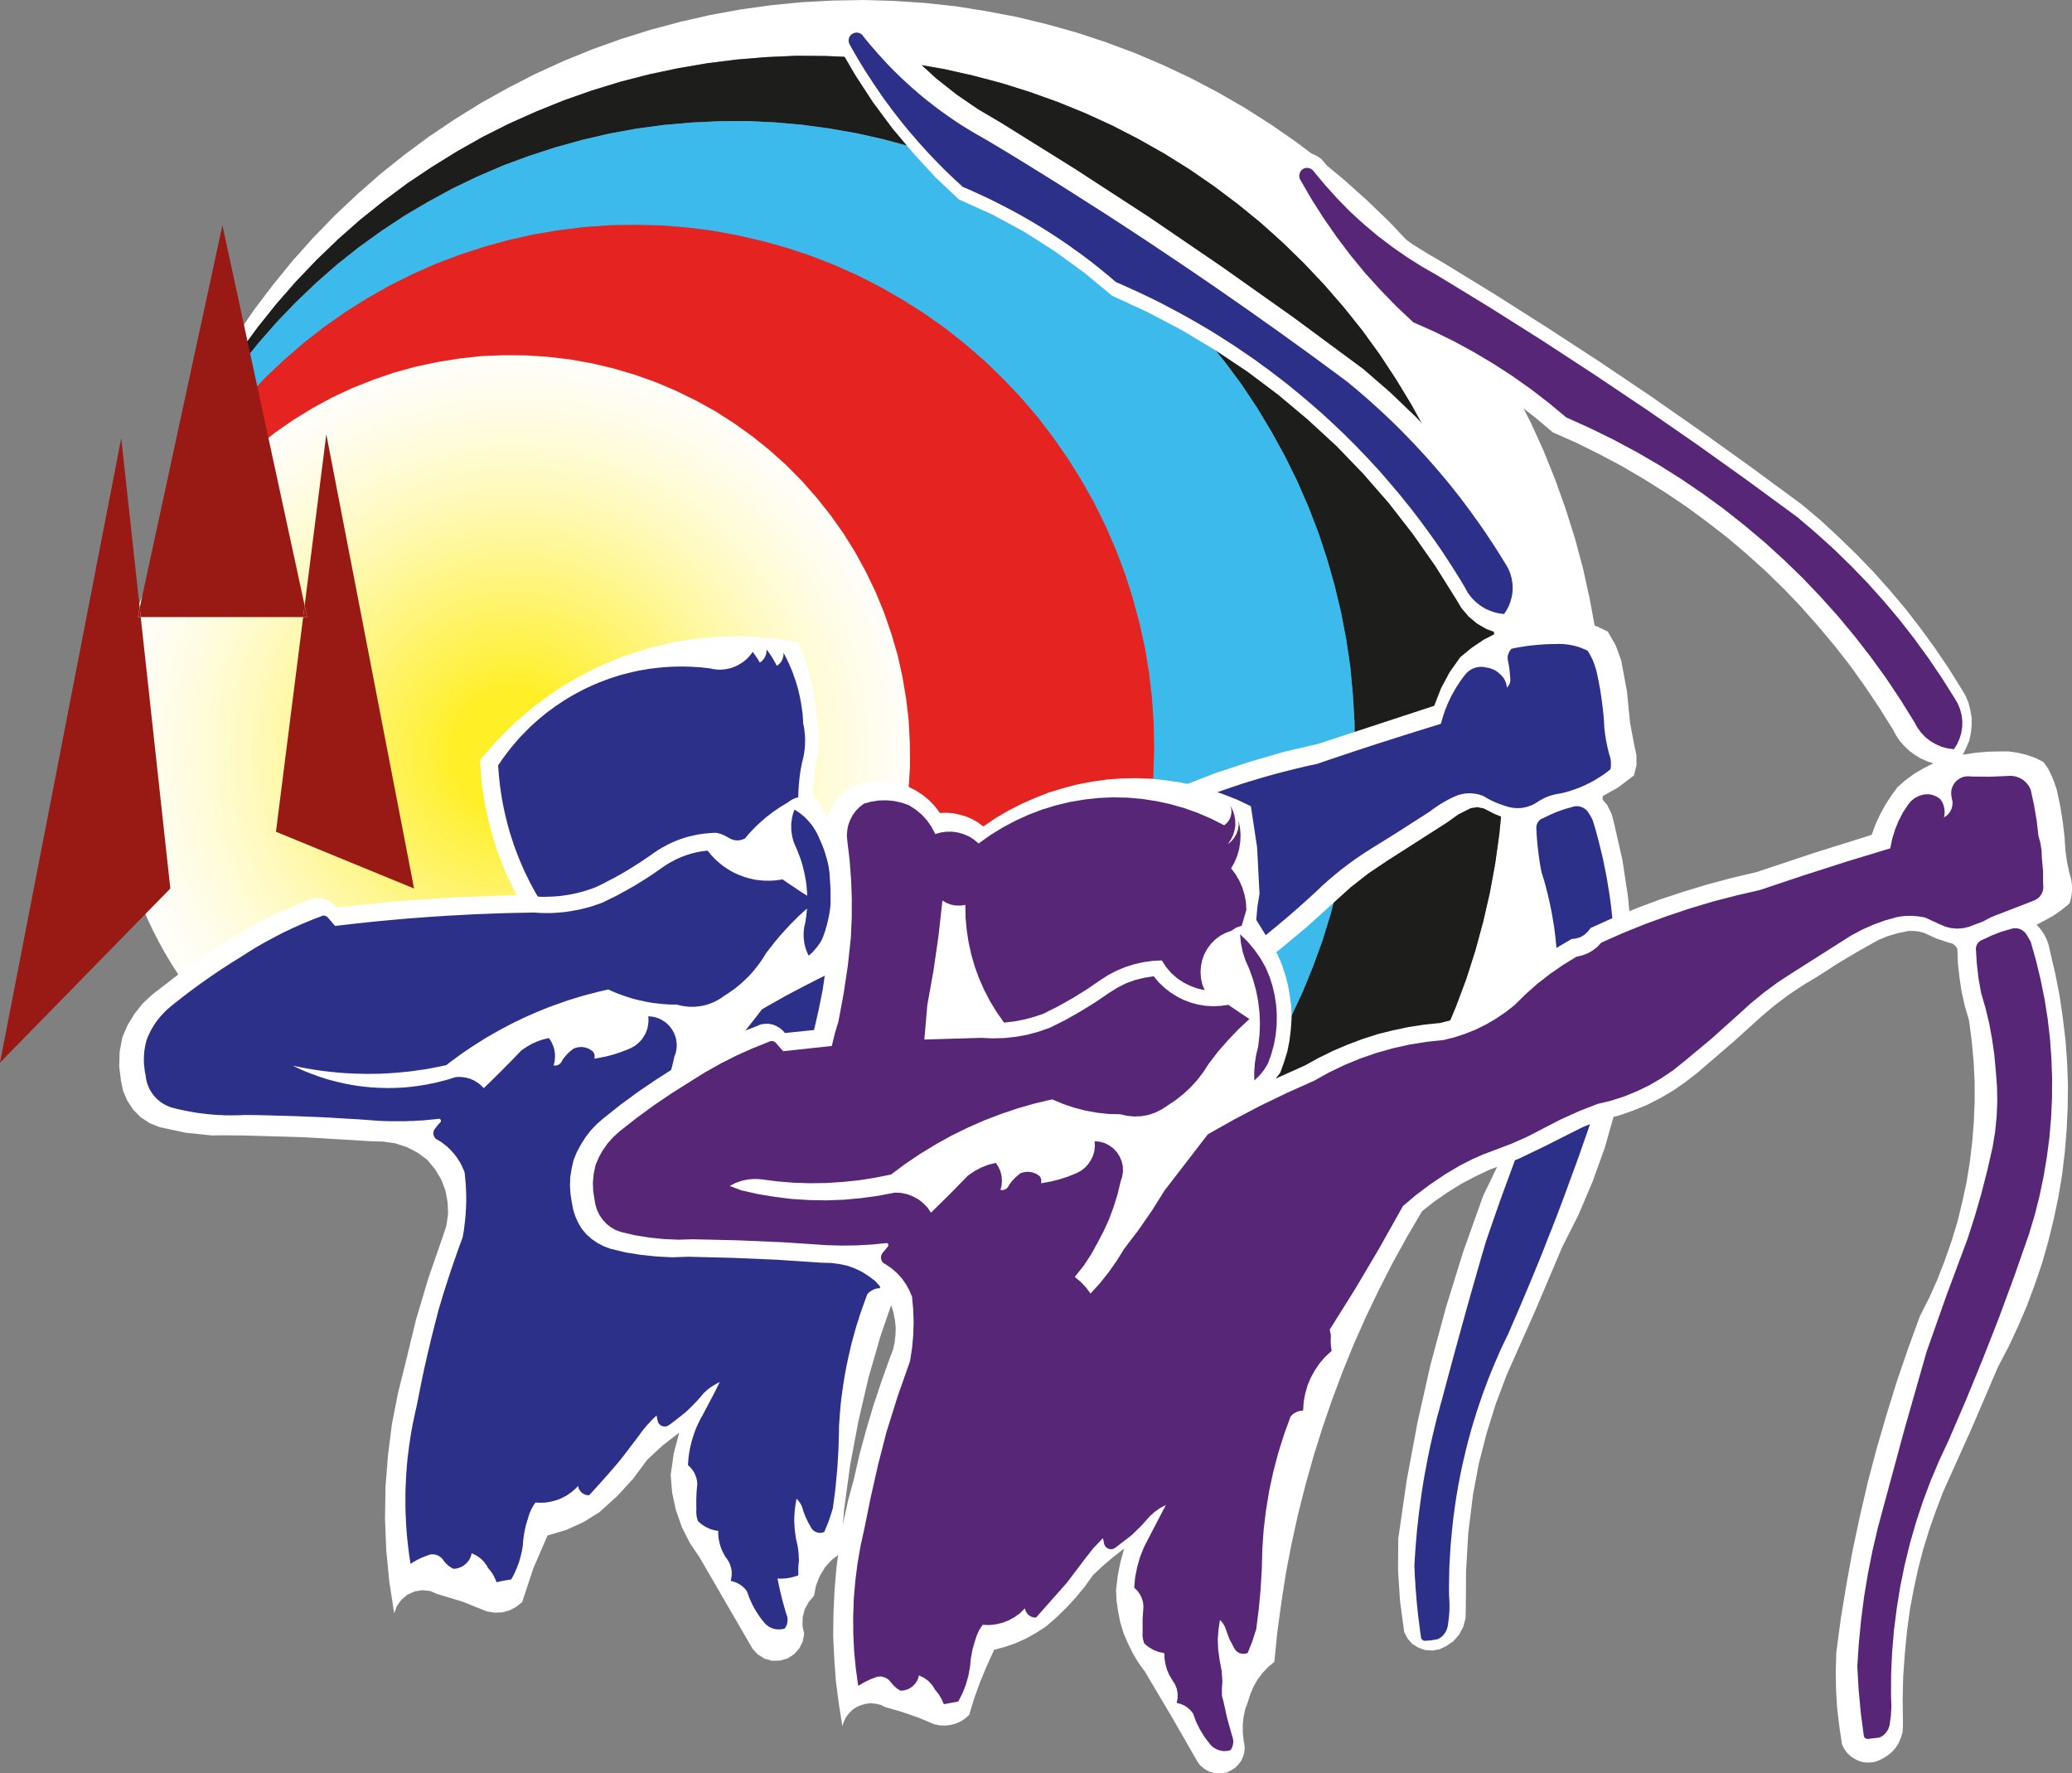 <svg id="Logo_CAEN" data-name="Logo CAEN" xmlns="http://www.w3.org/2000/svg" xmlns:xlink="http://www.w3.org/1999/xlink" viewBox="0 0 674.91 577.58"><rect x="0" y="0" width="674.91" height="577.58" fill="#808080" stroke="none"/><defs><style>.cls-1{stroke:#fff;fill:url(#Dégradé_sans_nom_62);}.cls-1,.cls-9{stroke-linecap:square;stroke-miterlimit:10;stroke-width:0;}.cls-2{fill:#fff;}.cls-3{fill:#1d1d1b;}.cls-4{fill:#3dbaec;}.cls-5{fill:#e52421;}.cls-6{fill:#2d3088;}.cls-7{fill:#572677;}.cls-8{fill:#991914;}.cls-9{fill:none;stroke:#991914;}</style><radialGradient id="Dégradé_sans_nom_62" cx="167.63" cy="244.8" r="131.44" gradientUnits="userSpaceOnUse"><stop offset="0.15" stop-color="#ffef26"/><stop offset="0.19" stop-color="#fff035"/><stop offset="0.42" stop-color="#fff57b"/><stop offset="0.61" stop-color="#fff9b2"/><stop offset="0.78" stop-color="#fffcda"/><stop offset="0.92" stop-color="#fffdf2"/><stop offset="1" stop-color="#fffefb"/></radialGradient></defs><title>CG 21 004 - Logo 2022 Les Archers de CAEN FINAL</title><ellipse class="cls-1" cx="167.63" cy="244.8" rx="131.41" ry="131.47"/><polygon class="cls-2" points="522.51 234.86 522.63 244.94 522.33 255.03 521.67 265.05 520.52 275.01 519.02 284.97 517.07 294.81 514.72 304.59 512.01 314.31 508.88 323.84 505.31 333.27 501.39 342.51 497.11 351.62 490.04 356.7 482.67 361.41 475.13 365.75 467.4 369.8 459.51 373.48 451.47 376.73 446.36 378.58 451.9 370.7 457.08 362.56 461.91 354.15 466.38 345.59 470.48 336.83 474.23 327.89 477.61 318.84 480.56 309.6 483.1 300.24 485.27 290.82 487.02 281.29 488.35 271.75 489.32 262.09 489.8 252.43 489.93 242.77 489.62 233.11 488.95 223.44 487.8 213.85 486.3 204.25 484.37 194.78 482.02 185.42 479.29 176.11 476.16 166.94 472.6 157.94 468.73 149.07 464.45 140.37 459.81 131.93 454.8 123.65 449.48 115.56 443.81 107.71 437.78 100.17 431.44 92.86 424.79 85.8 417.85 79.04 410.67 72.58 403.18 66.48 395.46 60.67 387.5 55.19 379.29 50.06 370.83 45.28 362.27 40.87 353.45 36.84 344.52 33.21 335.41 29.95 326.17 27.05 316.81 24.58 307.39 22.47 297.86 20.83 288.26 19.57 278.67 18.66 269.01 18.24 259.35 18.17 249.63 18.6 240.04 19.39 230.45 20.59 220.91 22.22 211.43 24.22 202.08 26.63 192.85 29.46 183.73 32.66 174.73 36.29 165.92 40.22 157.3 44.55 148.84 49.33 140.63 54.41 132.61 59.77 124.82 65.57 117.27 71.61 110.03 78.01 103.09 84.7 96.39 91.71 90 99.02 83.96 106.57 78.23 114.36 72.8 122.38 67.79 130.6 63.08 139.04 63.07 139.04 62.11 135.24 66.76 126.3 71.77 117.61 77.14 109.1 82.81 100.82 88.9 92.81 95.24 85 101.94 77.52 108.95 70.28 116.24 63.4 123.8 56.76 131.64 50.48 139.72 44.5 148.06 38.89 156.63 33.57 165.38 28.68 174.32 24.1 183.49 19.92 192.78 16.12 202.19 12.74 211.8 9.73 221.51 7.13 231.28 4.9 241.19 3.08 251.15 1.7 261.17 0.72 271.19 0.19 281.27 0 291.29 0.3 301.31 0.97 311.32 2.05 321.22 3.63 331.12 5.5 340.84 7.86 350.55 10.56 360.09 13.71 369.51 17.21 378.74 21.14 387.86 25.43 396.72 30.08 405.48 35.14 413.93 40.52 422.2 46.25 430.22 52.29 437.95 58.69 445.44 65.4 452.68 72.39 459.56 79.69 466.14 87.3 472.48 95.16 478.39 103.25 484 111.58 489.25 120.14 494.14 128.9 498.74 137.89 502.9 147.07 506.63 156.37 510.01 165.85 513.04 175.46 515.64 185.17 517.8 194.96 519.62 204.85 521 214.81 521.97 224.84 522.51 234.86"/><polygon class="cls-3" points="489.62 233.11 489.93 242.77 489.8 252.43 489.32 262.09 488.35 271.75 487.02 281.29 485.27 290.82 483.1 300.24 480.56 309.6 477.61 318.84 474.23 327.89 470.48 336.83 466.38 345.59 461.91 354.15 457.08 362.56 451.9 370.7 446.36 378.58 443.26 379.7 434.93 382.23 426.49 384.41 417.92 386.16 409.34 387.54 400.65 388.51 391.96 389.05 383.27 389.24 377.74 389.09 384.12 382.78 390.26 376.2 396.12 369.32 401.68 362.19 406.86 354.76 411.69 347.15 416.22 339.36 420.45 331.34 424.26 323.19 427.69 314.8 430.77 306.34 433.42 297.71 435.72 288.95 437.65 280.14 439.16 271.2 440.25 262.27 440.96 253.28 441.28 244.22 441.21 235.23 440.66 226.17 439.83 217.16 438.5 208.23 436.8 199.36 434.7 190.6 432.22 181.91 429.39 173.34 426.12 164.89 422.5 156.61 418.52 148.53 414.17 140.62 409.52 132.88 404.51 125.34 399.15 118.09 393.47 111.09 387.5 104.33 381.22 97.81 374.64 91.59 367.82 85.73 360.69 80.12 353.39 74.86 345.85 69.91 338.06 65.33 330.1 61.04 321.94 57.19 313.62 53.68 305.17 50.53 296.6 47.76 287.91 45.4 279.1 43.42 270.16 41.85 261.23 40.64 252.24 39.85 243.25 39.42 234.19 39.49 225.19 39.92 216.21 40.7 207.27 41.9 198.4 43.53 189.59 45.58 180.89 48 172.32 50.78 163.88 53.91 155.54 57.49 147.39 61.4 139.49 65.7 131.71 70.28 124.15 75.29 116.86 80.54 109.78 86.15 102.97 92.13 96.46 98.36 90.18 104.87 84.26 111.63 78.59 118.69 73.28 126 68.27 133.49 63.62 141.22 63.07 139.04 63.08 139.04 67.79 130.6 72.8 122.38 78.23 114.36 83.96 106.57 90 99.02 96.39 91.71 103.09 84.7 110.03 78.01 117.27 71.61 124.82 65.57 132.61 59.77 140.63 54.41 148.84 49.33 157.3 44.55 165.92 40.22 174.73 36.29 183.73 32.66 192.85 29.46 202.08 26.63 211.43 24.22 220.91 22.22 230.45 20.59 240.04 19.39 249.63 18.6 259.35 18.17 269.01 18.24 278.67 18.66 288.26 19.57 297.86 20.83 307.39 22.47 316.81 24.58 326.17 27.05 335.41 29.95 344.52 33.21 353.45 36.84 362.27 40.87 370.83 45.28 379.29 50.06 387.5 55.19 395.46 60.67 403.18 66.48 410.67 72.58 417.85 79.04 424.79 85.8 431.44 92.86 437.78 100.17 443.81 107.71 449.48 115.56 454.8 123.65 459.81 131.93 464.45 140.37 468.73 149.07 472.6 157.94 476.16 166.94 479.29 176.11 482.02 185.42 484.37 194.78 486.3 204.25 487.8 213.85 488.95 223.44 489.62 233.11"/><polygon class="cls-4" points="441.21 235.23 441.28 244.22 440.96 253.28 440.25 262.27 439.16 271.2 437.65 280.14 435.72 288.95 433.42 297.71 430.77 306.34 427.69 314.8 424.26 323.19 420.45 331.34 416.22 339.36 411.69 347.15 406.86 354.76 401.68 362.19 396.12 369.32 390.26 376.2 384.12 382.78 377.74 389.09 374.58 388.99 365.88 388.39 357.19 387.37 348.63 385.92 340.11 384.11 331.67 381.86 323.34 379.28 315.18 376.31 312.51 375.19 318.86 369.85 324.96 364.19 330.82 358.14 336.31 351.87 341.5 345.34 346.39 338.58 350.92 331.58 355.14 324.34 358.94 316.91 362.39 309.3 365.47 301.51 368.18 293.6 370.48 285.57 372.41 277.48 373.86 269.27 374.99 260.94 375.66 252.61 375.91 244.27 375.79 235.95 375.24 227.62 374.28 219.28 372.95 211.07 371.13 202.92 368.96 194.83 366.43 186.87 363.47 179.07 360.15 171.41 356.47 163.92 352.36 156.61 347.95 149.55 343.19 142.67 338.12 136.03 332.7 129.68 326.95 123.59 320.98 117.79 314.65 112.3 308.12 107.1 301.31 102.27 294.3 97.81 287.06 93.64 279.63 89.83 271.97 86.4 264.25 83.38 256.27 80.72 248.25 78.49 240.1 76.62 231.89 75.11 223.62 74.08 215.3 73.41 206.97 73.24 198.63 73.36 190.3 73.96 181.98 74.99 173.77 76.38 165.62 78.19 157.6 80.42 149.63 83.02 141.85 85.98 134.24 89.36 126.75 93.11 119.51 97.21 112.45 101.67 105.57 106.5 98.99 111.63 92.71 117.07 86.62 122.8 80.88 128.85 75.38 135.18 70.25 141.77 65.49 148.58 65.46 148.58 63.62 141.22 68.27 133.49 73.28 126 78.59 118.69 84.26 111.63 90.18 104.87 96.46 98.36 102.97 92.13 109.78 86.15 116.86 80.54 124.15 75.29 131.71 70.28 139.49 65.7 147.39 61.4 155.54 57.49 163.88 53.91 172.32 50.78 180.89 48 189.59 45.58 198.4 43.53 207.27 41.9 216.21 40.7 225.19 39.92 234.19 39.49 243.25 39.42 252.24 39.85 261.23 40.64 270.16 41.85 279.1 43.42 287.91 45.4 296.6 47.76 305.17 50.53 313.62 53.68 321.94 57.19 330.1 61.04 338.06 65.33 345.85 69.91 353.39 74.86 360.69 80.12 367.82 85.73 374.64 91.59 381.22 97.81 387.5 104.33 393.47 111.09 399.15 118.09 404.51 125.34 409.52 132.88 414.17 140.62 418.52 148.53 422.5 156.61 426.12 164.89 429.39 173.34 432.22 181.91 434.7 190.6 436.8 199.36 438.5 208.23 439.83 217.16 440.66 226.17 441.21 235.23"/><polygon class="cls-5" points="375.79 235.95 375.91 244.27 375.66 252.61 374.99 260.94 373.86 269.27 372.41 277.48 370.48 285.57 368.18 293.6 365.47 301.51 362.39 309.3 358.94 316.91 355.14 324.34 350.92 331.58 346.39 338.58 341.5 345.34 336.31 351.87 330.82 358.14 324.96 364.19 318.86 369.85 312.51 375.19 307.09 372.93 299.25 369.19 291.52 365.14 284.04 360.68 276.74 355.91 269.68 350.84 262.85 345.41 256.27 339.66 261.4 334.53 266.18 329.1 270.71 323.37 274.87 317.45 278.67 311.3 282.18 304.95 285.25 298.43 288.03 291.73 290.39 284.85 292.37 277.91 294 270.78 295.2 263.66 296 256.48 296.42 249.23 296.35 241.99 296 234.74 295.15 227.55 293.94 220.37 292.37 213.31 290.32 206.37 287.96 199.49 285.19 192.78 282.05 186.25 278.6 179.92 274.75 173.76 270.58 167.85 266.06 162.17 261.29 156.74 256.16 151.54 250.78 146.72 245.17 142.19 239.26 137.96 233.16 134.03 226.82 130.53 220.31 127.33 213.66 124.5 206.84 122.08 199.91 120.02 192.85 118.34 185.72 117.07 178.53 116.22 171.29 115.74 164.06 115.68 156.8 115.98 149.63 116.77 142.45 117.92 135.39 119.42 128.38 121.35 121.5 123.72 114.81 126.37 108.22 129.45 101.89 132.88 95.66 136.69 89.75 140.79 84.02 145.27 78.53 150.03 73.33 155.04 68.45 160.42 65.46 148.58 65.49 148.58 70.25 141.77 75.38 135.18 80.88 128.85 86.62 122.8 92.71 117.07 98.99 111.63 105.57 106.5 112.45 101.67 119.51 97.21 126.75 93.11 134.24 89.36 141.85 85.98 149.63 83.02 157.6 80.42 165.62 78.19 173.77 76.38 181.98 74.99 190.3 73.96 198.63 73.36 206.97 73.24 215.3 73.41 223.62 74.08 231.89 75.11 240.1 76.62 248.25 78.49 256.27 80.72 264.25 83.38 271.97 86.4 279.63 89.83 287.06 93.64 294.3 97.81 301.31 102.27 308.12 107.1 314.65 112.3 320.98 117.79 326.95 123.59 332.7 129.68 338.12 136.03 343.19 142.67 347.95 149.55 352.36 156.61 356.47 163.92 360.15 171.41 363.47 179.07 366.43 186.87 368.96 194.83 371.13 202.92 372.95 211.07 374.28 219.28 375.24 227.62 375.79 235.95"/><path class="cls-2" d="M164.29,379.7l-1.57-.05q-4.4-.11-8.59,0l-8.58-.9-8.34-1.8-3.24-1.3-2.92-1.88-2.43-2.45-1.94-2.94-1.38-3.19-.73-3.43L124,357l.17-4.74.89-4.65,1.7-3.92L129,340l2.67-3.35,3.08-2.86,11.66-9,12.23-8.09,8.58-5.23,9-4.57,9.23-3.84,2.27-.74,2.35.08,2.27.82,1.78,1.55.57.66,19.51-2.05,19.6-1.3,19.6-.74-3.32-6.86-2.83-7.19L245,280.07l-1.7-7.43-1.22-7.6-.56-7.68,5.51-6.29,5.91-5.88,6.31-5.39,6.73-4.9,7.12-4.33,7.37-3.76,7.7-3.19,7.85-2.53,8.1-2,8.18-1.31,8.26-.65h8.34l8.26.65,8.18,1.31,2.35,6.13,1.79,6.29,1.21,6.37.73,6.53.57,4.9-.17,5.07-1,4.9-1,8.58,6.88,11.52,2.19,5.31,1.46,5.55.81,5.72.16,5.72-.57,5.8-1.21,5.63-1.86,5.4-1.54,2,9.72-4.33,6.88-3.76,7.13-3.19,7.37-2.69,7.61-2.05,7.69-1.55,7.78-.9,5.51-1.55,5.26-2.29,5-2.85,4.62-3.44,5.18-5,5.59-4.65,5.83-4.25,6.15-3.76,2.43-.49,2.19-1.23,1.7-2,10.53-4.73,10.77-4.17L492.1,258l11.17-3.26,11.26-2.62,37.82-12.41,2.19-5.64,2.83-5.31,3.48-4.9,3.65-3,4-2.69,4.29-2.21-3.4-1.22-3.08-1.8-2.75-2.29-2.35-2.77-1.86-3.11-6.73-10.7-7.29-10.37-7.77-10-8.34-9.56-8.75-9.07-9.31-8.57-9.64-8.09-10.12-7.6-10.53-7-10.77-6.46-11.18-5.88-11.5-5.31-9.07-7.51-9.64-7-10-6.37-10.45-5.63L397.5,74.78l-7.69-7.27-7.13-7.76-6.8-8.08-6.32-8.5-5.75-8.82-5.35-9.15-.64-2L357.65,21l.49-2.12,1.05-2,1.46-1.64,1.86-1.14,2.11-.57h2.19l2.1.57,1.87,1.14,1.53,1.56,5.51,6.61,5.91,6.13,6.32,5.8,6.72,5.31,7.05,4.82,7.37,4.33L435.4,64.9l24,15.6L483,96.6l23.33,16.5,23,17,8.75,7.6,8.34,8,7.94,8.41,7.61,8.75,7,9.14,6.73,9.48,6.15,9.8,1.62,2.86,1.13,3.11.57,3.26.08,3.27-.48,3.27-1,3.1-1.45,2.94,6.07-.73,6.08-.33,3.72.08,3.73.66,3.56,1.14,3.4,1.64,2.59,4.49,1.78,4.9,1.87,10,1,10.21,1.38,7.35.72,3.27v3.35l-.81,3.26-5.18,3.93-5.67,3.18,2.19,2.62,1.46,3,.81,3.27L613.66,290l1.78,11.69,1.13,11.84.41,11.85-.41,11.76-1.05,11.84-1.86,11.69-2.51,11.51-3.24,11.44-4,11.11-4.62,10.86L594,416.08l-8.83,20.83-9.23,20.75-3.57,9.48-3,9.64-2.51,9.8-1.87,10L563.45,509l-.73,12.5-.08,12.5-.09,2.86-.72,2.78-1.38,2.61-1.86,2.12L556.16,546l-2.11,1-2.27.41-2.35-.17-2.18-.73-2-1.23-1.53-1.71-1.14-2.13-1.37-10.13-.65-10.13.08-10.29,2.75-18.95L546.92,473l4.22-18.71,5-18.54,5.67-18.3,6.48-18.13,4.37-9.07,3.72-9.4,3.24-9.55,2.59-9.81,1.95-9.88,1.29-10.05.73-10.05.08-10.13-.64-10.12-1.22-10-2.1-7.68-1.22-7.93-.48-8-4.7-1.14L572.11,275l-3.64-1.87-2.11-.41-2.1.32-4,2-3.65,2.62L537,290.2l-6.07,4.08-5.75,4.5-5.43,4.9-8.83,8-9.15,7.6-5.5,4.33-5.84,3.68-6.23,3.1-6.48,2.45-6.72,1.8-8.67,3.59-8.42,4.25-8,4-8.34,3.35L432,352l-5.34,2.61-6.08,3.76-5.83,4.08-5.51,4.58-7.69,12.17-7.13,12.5-6.56,12.91L382,417.8l-5.26,13.39L372,444.92l-4,13.89-3.24,14.05-2.67,14.21-1.94,14.3L359,515.74l-2.75,2-2.27,2.45-1.78,2.94-1.22,3.1-.65,3.35-1.7,2L347.29,534l-.65,2.62-.08,2.69.57,2.62-.49,2.53-1.13,2.29-1.7,1.87-2.11,1.39-2.43.66-2.59.08-2.43-.66-2.19-1.38-1.7-1.8-17.25-29.74-3.24-4.82-2.59-5.14-1.94-5.56-1.22-5.63-.48-5.8,1-7,1.78-6.78L301,480.62,296,485.27l-4.61,6.21-5.19,5.64-5.67,5.14-5.34,3.35-5.67,2.54-6,1.79-4.62,10.7-3.64,11-1.95,1.55-2.18,1.15-2.43.65-2.51.08-2.43-.4-7.94-3.19L227.59,529l-2.35-1-2.51-.25-2.51.41-2.35,1.06-1.94,1.64-1.46,2-.89,2.45L212,525.06l-1-10.3-.41-10.29.16-10.37.81-10.3,1.3-10.29,2-10.13,2.51-10.05,3.32-13.72,4.05-13.56,4.62-13.32,1.21-3.67.57-3.84-.16-3.84-.73-3.84-1.38-3.6-2-3.34-2.51-3-3.16-2.36-3.48-1.8-3.81-1.23-4-.57-3.4-.08-21.87-1.31-21.94-.65Z" transform="translate(-85.18 -9.84)"/><polygon class="cls-6" points="262.87 295.92 261.92 296.74 260.99 297.6 260.07 298.45 259.18 299.34 258.29 300.23 257.4 301.12 256.55 302.04 255.69 302.96 254.87 303.89 254.01 304.84 253.22 305.8 252.4 306.75 251.64 307.74 250.85 308.73 250.09 309.72 249.33 310.74 248.94 311.43 248.51 312.09 248.05 312.78 247.59 313.44 247.12 314.1 246.63 314.72 246.14 315.35 245.64 315.97 245.12 316.6 244.59 317.19 244.03 317.79 243.47 318.35 242.91 318.91 242.31 319.47 241.72 320.02 241.13 320.55 240.5 321.05 239.88 321.57 239.25 322.07 238.59 322.53 237.93 322.99 237.28 323.45 236.62 323.88 235.92 324.31 235.5 324.64 235.07 324.93 234.64 325.23 234.18 325.49 233.72 325.76 233.26 325.99 232.79 326.25 232.33 326.45 231.84 326.65 231.34 326.84 230.85 327.04 230.36 327.17 229.83 327.34 229.34 327.47 228.81 327.57 228.31 327.67 227.79 327.73 227.26 327.8 226.73 327.86 226.21 327.9 225.68 327.9 225.15 327.9 224.63 327.9 224.1 327.86 223.6 327.8 223.08 327.73 222.55 327.67 222.02 327.57 221.53 327.47 221 327.34 220.51 327.17 219.59 327.17 218.66 327.17 217.74 327.14 216.82 327.07 215.9 327.01 214.97 326.91 214.05 326.81 213.13 326.71 212.24 326.58 211.32 326.42 210.43 326.25 209.5 326.05 208.62 325.86 207.69 325.66 206.8 325.43 205.91 325.2 205.03 324.93 204.17 324.64 203.28 324.34 202.42 324.04 201.53 323.71 200.68 323.38 199.82 323.02 199 322.66 198.14 322.26 196.72 322.59 195.27 322.92 193.86 323.29 192.44 323.65 191.03 324.01 189.61 324.41 188.19 324.83 186.81 325.26 185.39 325.69 184.01 326.15 182.63 326.65 181.24 327.14 179.86 327.63 178.47 328.16 177.12 328.69 175.77 329.25 174.39 329.81 173.07 330.4 171.72 330.99 170.37 331.62 169.05 332.25 167.74 332.87 166.42 333.53 165.13 334.22 163.81 334.91 162.53 335.6 161.25 336.33 159.99 337.05 158.71 337.78 157.46 338.54 156.21 339.33 154.95 340.12 153.74 340.91 152.52 341.73 151.3 342.55 150.11 343.38 148.93 344.23 147.74 345.12 146.55 345.98 145.4 346.9 144.05 347.2 142.73 347.46 141.38 347.72 140.06 347.99 138.71 348.22 137.36 348.42 136.01 348.61 134.66 348.81 133.31 348.98 131.96 349.11 130.61 349.24 129.26 349.37 127.88 349.47 126.53 349.57 125.17 349.63 123.79 349.7 122.44 349.73 121.09 349.73 119.71 349.77 118.36 349.73 117 349.7 115.62 349.67 114.27 349.6 112.92 349.54 111.54 349.44 110.19 349.34 108.84 349.21 107.48 349.07 106.13 348.91 104.78 348.75 103.43 348.55 102.08 348.35 100.73 348.12 99.38 347.89 98.06 347.63 96.71 347.36 95.39 347.1 96.35 347.56 97.31 347.99 98.29 348.45 99.28 348.88 100.27 349.27 101.26 349.67 102.25 350.03 103.24 350.39 104.26 350.75 105.28 351.08 106.3 351.41 107.32 351.71 108.34 351.97 109.4 352.24 110.42 352.5 111.47 352.73 112.49 352.96 113.55 353.16 114.6 353.36 115.66 353.52 116.71 353.69 117.76 353.82 118.82 353.95 119.9 354.05 120.96 354.15 122.01 354.21 123.07 354.28 124.15 354.31 125.21 354.34 126.3 354.38 127.35 354.34 128.4 354.34 129.49 354.28 130.54 354.25 131.6 354.18 132.69 354.08 133.74 353.98 134.79 353.85 135.85 353.72 136.9 353.55 137.96 353.39 139.01 353.22 140.06 352.99 141.12 352.8 142.14 352.57 143.19 352.3 144.22 352.04 145.27 351.77 146.29 351.48 147.31 351.15 148.33 350.82 148.73 350.79 149.16 350.75 149.55 350.75 149.98 350.75 150.38 350.79 150.8 350.82 151.2 350.89 151.59 350.95 152.02 351.05 152.42 351.15 152.81 351.25 153.21 351.38 153.57 351.55 153.97 351.71 154.33 351.87 154.69 352.07 155.05 352.3 155.38 352.5 155.74 352.73 156.07 352.99 156.4 353.26 156.7 353.52 157 353.82 157.29 354.11 157.56 354.41 159.34 352.7 161.08 350.99 162.83 349.27 164.54 347.53 166.29 345.78 167.97 344.04 169.68 342.26 170.14 341.89 170.63 341.56 171.13 341.24 171.62 340.91 172.12 340.61 172.64 340.31 173.17 340.02 173.7 339.75 174.26 339.52 174.78 339.29 175.34 339.06 175.91 338.87 176.47 338.67 177.06 338.5 177.62 338.37 178.21 338.21 178.77 338.11 179 338.4 179.23 338.73 179.43 339.06 179.63 339.39 179.79 339.75 179.96 340.12 180.12 340.48 180.25 340.84 180.38 341.2 180.48 341.6 180.58 341.96 180.65 342.36 180.71 342.75 180.75 343.11 180.78 343.51 180.78 343.9 180.78 344.3 180.75 344.69 180.71 345.09 180.68 345.49 180.62 345.85 180.52 346.24 180.42 346.6 180.32 347 180.52 347.03 180.68 347.03 180.88 347.03 181.08 347.03 181.24 347 181.44 346.97 181.6 346.9 181.8 346.83 181.97 346.74 182.13 346.64 182.26 346.54 182.43 346.41 182.56 346.27 182.69 346.14 182.79 346.01 182.89 345.85 182.99 345.68 183.05 345.52 183.12 345.32 183.41 344.93 183.68 344.56 184.01 344.17 184.31 343.81 184.63 343.44 184.96 343.11 185.29 342.78 185.66 342.45 186.02 342.16 186.41 341.86 186.78 341.56 187.07 341.43 187.37 341.33 187.66 341.24 187.96 341.17 188.26 341.1 188.55 341.07 188.88 341.04 189.18 341 189.51 341 189.81 341.04 190.1 341.07 190.43 341.14 190.73 341.2 191.03 341.3 191.32 341.4 191.62 341.5 191.88 341.63 192.15 341.8 192.41 341.96 192.67 342.13 192.94 342.32 193.17 342.52 193.26 342.69 193.4 342.85 193.46 343.05 193.56 343.21 193.59 343.41 193.66 343.61 193.69 343.81 193.69 344 193.69 344.2 193.66 344.4 193.63 344.6 193.59 344.79 194.45 344.66 195.31 344.5 196.13 344.33 196.99 344.17 197.84 343.97 198.67 343.77 199.52 343.54 200.35 343.28 201.17 343.01 201.99 342.75 202.78 342.45 203.61 342.13 204.4 341.83 205.22 341.47 205.59 341.3 205.95 341.1 206.28 340.91 206.64 340.71 206.97 340.48 207.3 340.25 207.59 339.98 207.89 339.72 208.19 339.46 208.48 339.16 208.75 338.87 209.01 338.57 209.24 338.24 209.47 337.91 209.7 337.58 209.9 337.22 210.1 336.89 210.3 336.53 210.43 336.13 210.59 335.77 210.72 335.37 210.86 335.01 210.95 334.62 211.02 334.22 211.09 333.82 211.15 333.43 211.19 333.04 211.22 332.61 211.22 332.21 211.22 331.82 211.19 331.42 211.12 331.03 211.51 331.03 211.91 331.06 212.27 331.09 212.67 331.16 213.06 331.22 213.43 331.32 213.79 331.42 214.15 331.55 214.51 331.69 214.88 331.85 215.24 332.01 215.57 332.18 215.9 332.38 216.22 332.61 216.56 332.8 216.85 333.04 217.15 333.3 217.44 333.56 217.71 333.82 217.97 334.09 218.24 334.38 218.47 334.71 218.7 335.01 218.93 335.34 219.12 335.67 219.32 336 219.49 336.33 219.65 336.69 219.78 337.05 219.91 337.42 220.05 337.78 220.15 338.17 220.24 338.54 220.31 338.93 220.34 339.29 220.41 339.69 220.41 340.08 220.44 340.44 220.41 340.84 220.41 341.24 220.34 341.6 220.31 341.99 220.21 342.39 220.15 342.75 220.05 343.11 219.91 343.51 219.78 343.87 219.65 344.2 219.42 345.25 219.16 346.31 218.93 347.33 218.63 348.38 218.33 349.4 218.04 350.43 217.71 351.45 217.38 352.47 217.02 353.49 216.65 354.48 216.29 355.5 215.9 356.49 215.47 357.47 215.04 358.43 214.58 359.42 214.12 360.37 213.66 361.33 213.16 362.28 212.67 363.24 212.14 364.16 211.71 365.05 211.25 365.9 210.79 366.73 210.3 367.58 209.8 368.41 209.27 369.23 208.75 370.05 208.19 370.85 207.63 371.63 207.07 372.43 206.47 373.18 205.88 373.94 205.29 374.7 204.66 375.46 205.09 375.79 205.55 376.15 205.98 376.54 206.44 376.94 206.84 377.33 207.26 377.73 207.66 378.16 208.06 378.58 208.42 379.01 208.78 379.47 209.14 379.94 209.47 380.4 209.8 380.89 210.56 380.1 211.28 379.31 212.01 378.52 212.7 377.69 213.39 376.87 214.08 376.05 214.74 375.23 215.4 374.37 216.06 373.51 216.69 372.62 217.31 371.77 217.91 370.88 218.5 369.99 219.09 369.07 219.65 368.18 220.21 367.25 220.74 366.33 221.76 365.01 222.78 363.7 223.8 362.38 224.79 361.03 225.78 359.68 226.77 358.33 227.72 356.95 228.64 355.6 229.6 354.21 230.49 352.83 231.41 351.41 232.3 350 233.19 348.58 234.05 347.16 236.85 343.44 239.65 339.75 242.48 336.06 245.34 332.41 248.21 328.72 250.19 327.57 252.2 326.45 254.17 325.33 256.18 324.21 258.23 323.12 260.24 322.07 262.28 320.98 264.32 319.96 266.36 318.91 268.44 317.88 270.48 316.9 272.56 315.91 274.66 314.95 276.74 313.96 278.81 313.04 280.92 312.12 283.03 311.2 284.12 310.57 285.17 309.95 286.29 309.35 287.38 308.79 288.47 308.2 289.59 307.64 290.71 307.12 291.83 306.59 292.98 306.06 294.1 305.57 295.25 305.11 296.4 304.61 297.56 304.18 298.71 303.72 299.9 303.29 301.05 302.9 302.24 302.5 303.42 302.11 304.61 301.75 305.79 301.42 306.98 301.09 308.2 300.76 309.38 300.46 310.6 300.17 311.82 299.9 313.04 299.64 314.26 299.38 315.48 299.18 316.7 298.95 317.92 298.75 319.17 298.58 320.39 298.42 321.61 298.25 322.86 298.12 324.11 298.02 325.33 297.93 326.25 297.69 327.14 297.5 328.03 297.27 328.95 297 329.84 296.74 330.7 296.48 331.59 296.18 332.48 295.85 333.33 295.52 334.19 295.19 335.08 294.83 335.9 294.47 336.76 294.07 337.58 293.68 338.44 293.25 339.26 292.82 340.05 292.36 340.88 291.93 341.67 291.44 342.46 290.94 343.25 290.45 344.04 289.95 344.8 289.43 345.55 288.87 346.28 288.31 347.04 287.75 347.76 287.16 348.45 286.56 349.34 285.67 350.2 284.82 351.09 283.96 352.01 283.11 352.9 282.25 353.82 281.43 354.78 280.63 355.7 279.81 356.65 279.02 357.61 278.26 358.6 277.51 359.59 276.75 360.57 276.02 361.6 275.3 362.58 274.57 363.61 273.88 364.66 273.19 365.68 272.53 366.74 271.87 367.79 271.25 368.88 270.62 369.34 270.52 369.77 270.46 370.23 270.36 370.65 270.23 371.08 270.1 371.51 269.93 371.94 269.77 372.37 269.6 372.76 269.4 373.19 269.21 373.59 268.98 373.98 268.75 374.35 268.48 374.71 268.22 375.07 267.95 375.43 267.66 375.76 267.36 376.09 267.03 376.42 266.7 376.72 266.37 377.01 266.01 378.79 265.22 380.6 264.4 382.38 263.64 384.19 262.85 386.01 262.09 387.82 261.37 389.63 260.64 391.44 259.92 393.29 259.23 395.1 258.54 396.94 257.88 398.79 257.22 400.63 256.59 402.51 255.97 404.35 255.34 406.23 254.75 408.08 254.19 409.95 253.63 411.83 253.07 413.71 252.54 415.62 252.01 417.5 251.52 419.41 251.03 421.29 250.56 423.2 250.1 425.11 249.64 427.02 249.21 428.93 248.82 432.95 247.44 436.97 246.09 440.99 244.74 445.04 243.42 449.06 242.1 453.11 240.82 457.16 239.53 461.21 238.25 465.26 237 469.31 235.74 469.55 234.95 469.78 234.16 470.01 233.37 470.27 232.58 470.53 231.82 470.8 231.03 471.13 230.28 471.42 229.52 471.75 228.76 472.12 228 472.44 227.28 472.84 226.52 473.24 225.8 473.63 225.1 474.03 224.38 474.45 223.69 474.92 223 475.34 222.31 475.84 221.61 476.3 220.96 476.79 220.3 477.32 219.64 477.52 219.41 477.71 219.18 477.95 218.95 478.21 218.75 478.44 218.55 478.7 218.35 478.97 218.19 479.23 218.02 479.53 217.86 479.82 217.73 480.09 217.63 480.42 217.5 480.71 217.43 481.01 217.33 481.34 217.3 481.63 217.23 481.96 217.2 482.26 217.2 482.59 217.2 482.92 217.2 483.22 217.23 483.55 217.27 483.84 217.33 484.17 217.43 484.5 217.46 484.86 217.53 485.19 217.6 485.52 217.69 485.85 217.83 486.18 217.96 486.51 218.09 486.84 218.25 487.14 218.42 487.43 218.62 487.73 218.81 487.99 219.01 488.26 219.24 488.52 219.47 488.78 219.7 489.01 219.9 489.21 220.16 489.44 220.4 489.64 220.66 489.81 220.92 490 221.19 490.13 221.48 490.27 221.78 490.4 222.07 490.53 222.37 490.6 222.67 490.69 223 490.76 223.29 490.79 223.62 490.83 223.95 490.99 223.79 491.15 223.62 491.29 223.43 491.42 223.23 491.55 223.03 491.65 222.83 491.75 222.63 491.81 222.41 491.88 222.17 491.91 221.94 491.95 221.71 491.98 221.48 491.95 221.25 491.95 221.02 491.88 220.23 491.81 219.44 491.75 218.68 491.65 217.89 491.55 217.1 491.42 216.34 491.25 215.55 491.12 214.8 491.09 214.53 491.09 214.27 491.09 214.04 491.12 213.78 491.15 213.51 491.22 213.28 491.29 213.02 491.39 212.79 491.49 212.56 491.58 212.33 491.71 212.1 491.88 211.87 492.01 211.67 492.18 211.47 492.34 211.31 493.36 211.07 494.38 210.88 495.4 210.71 496.43 210.55 497.45 210.38 498.5 210.25 499.52 210.15 500.54 210.05 501.6 209.96 502.62 209.89 503.64 209.82 504.69 209.79 505.72 209.76 506.77 209.76 507.36 209.72 507.96 209.72 508.55 209.76 509.14 209.76 509.73 209.82 510.33 209.89 510.92 209.96 511.51 210.05 512.07 210.19 512.67 210.28 513.26 210.45 513.82 210.61 514.38 210.78 514.94 210.98 515.5 211.21 516.06 211.44 516.59 211.67 517.15 211.93 517.44 212.43 517.74 212.92 518 213.41 518.3 213.94 518.53 214.43 518.79 214.96 518.99 215.49 519.22 216.05 519.42 216.57 519.58 217.13 519.75 217.66 519.91 218.22 520.21 219.47 520.47 220.72 520.74 221.98 520.97 223.23 521.2 224.48 521.4 225.76 521.59 227.02 521.76 228.27 521.92 229.55 522.09 230.84 522.22 232.09 522.35 233.37 522.45 234.66 522.52 235.91 522.58 237.19 522.71 238.15 522.81 239.1 522.98 240.06 523.11 240.98 523.31 241.94 523.5 242.89 523.7 243.81 523.93 244.74 524.16 245.66 524.29 246.02 524.43 246.41 524.49 246.78 524.59 247.14 524.66 247.53 524.69 247.9 524.72 248.29 524.72 248.69 524.72 249.05 524.72 249.44 524.69 249.84 524.62 250.2 524.56 250.6 523.93 251.06 523.31 251.55 522.68 252.01 522.02 252.47 521.36 252.9 520.7 253.33 520.01 253.73 519.35 254.16 518.66 254.52 517.97 254.91 517.25 255.24 516.55 255.6 515.83 255.93 515.1 256.23 514.38 256.56 513.62 256.82 512.9 257.12 512.14 257.35 511.38 257.61 510.62 257.84 509.87 258.04 509.11 258.24 508.35 258.4 507.79 258.5 507.26 258.57 506.74 258.7 506.21 258.8 505.68 258.96 505.16 259.1 504.66 259.26 504.13 259.46 503.64 259.65 503.15 259.88 502.65 260.12 502.19 260.38 501.7 260.64 501.24 260.91 500.81 261.2 500.44 261.43 500.05 261.66 499.69 261.89 499.29 262.06 498.9 262.26 498.47 262.42 498.07 262.55 497.68 262.69 497.25 262.82 496.82 262.92 496.39 263.01 495.96 263.08 495.54 263.15 495.11 263.18 494.68 263.18 494.22 263.21 493.79 263.18 493.36 263.15 492.93 263.11 492.51 263.05 492.08 262.98 491.65 262.88 491.22 262.78 490.79 262.65 490.4 262.52 489.97 262.39 489.34 262.16 488.69 261.96 488.06 261.7 487.43 261.47 486.81 261.2 486.21 260.91 485.59 260.61 485 260.31 484.4 259.98 483.81 259.62 483.25 259.29 482.85 259.13 482.43 259 482.03 258.86 481.6 258.73 481.21 258.63 480.78 258.57 480.35 258.5 479.92 258.44 479.49 258.4 479.07 258.37 478.64 258.37 478.21 258.37 477.78 258.4 477.35 258.44 476.93 258.5 476.5 258.57 476.07 258.67 475.67 258.76 475.25 258.86 474.85 259 474.13 259.29 473.4 259.62 472.68 259.95 471.98 260.31 471.26 260.68 470.57 261.07 469.91 261.47 469.22 261.86 468.56 262.29 467.9 262.75 467.24 263.18 466.61 263.64 465.99 264.13 462.83 266.18 459.63 268.22 456.47 270.26 453.27 272.27 450.04 274.28 446.85 276.25 445.73 276.98 444.58 277.7 443.49 278.43 442.37 279.19 441.28 279.94 440.19 280.73 439.11 281.52 438.02 282.35 436.97 283.14 435.94 283.99 434.89 284.82 433.87 285.71 432.85 286.56 431.86 287.45 430.84 288.34 429.88 289.26 428.9 290.19 427.22 291.73 425.5 293.31 423.79 294.83 422.04 296.38 420.3 297.89 418.55 299.38 416.77 300.89 415 302.34 413.22 303.82 411.4 305.27 410.65 305.9 409.89 306.56 409.1 307.15 408.31 307.77 407.48 308.37 406.69 308.96 405.87 309.52 405.05 310.08 404.19 310.64 403.37 311.17 402.51 311.69 401.62 312.19 400.76 312.68 399.87 313.14 398.99 313.6 398.1 314.06 397.21 314.49 396.28 314.92 395.36 315.32 394.47 315.71 393.52 316.07 392.59 316.44 391.67 316.8 390.72 317.13 389.76 317.42 388.81 317.72 387.85 318.02 386.89 318.28 385.91 318.54 384.95 318.77 383.96 319 383.01 319.2 381.66 319.7 380.34 320.19 379.02 320.72 377.74 321.24 376.42 321.8 375.13 322.36 373.85 322.96 372.53 323.52 371.28 324.14 370 324.77 368.75 325.39 367.49 326.02 366.24 326.68 364.99 327.37 363.84 328 362.68 328.59 361.53 329.18 360.38 329.74 359.22 330.3 358.04 330.83 356.85 331.36 355.67 331.88 354.48 332.38 353.26 332.87 352.04 333.33 350.86 333.76 349.61 334.19 348.52 334.58 347.46 334.98 346.38 335.41 345.32 335.83 344.24 336.3 343.18 336.76 342.13 337.25 341.11 337.75 340.05 338.27 339.03 338.8 338.01 339.33 336.92 339.95 335.8 340.61 334.72 341.27 333.63 341.93 332.54 342.62 331.49 343.31 330.43 344 329.38 344.73 328.32 345.45 327.3 346.21 326.28 346.97 325.26 347.72 324.24 348.51 323.25 349.31 322.26 350.13 321.28 350.92 320.32 351.77 319.37 352.6 317.75 355.56 316.1 358.49 314.46 361.43 312.81 364.36 311.13 367.25 309.45 370.15 307.74 373.05 306.02 375.95 304.28 378.81 302.53 381.68 300.75 384.55 298.97 387.41 297.2 390.24 295.38 393.08 295.48 393.41 295.55 393.74 295.65 394.06 295.68 394.39 295.71 394.72 295.75 395.08 295.78 395.42 295.75 395.74 295.75 396.11 295.71 396.44 295.65 396.76 295.68 397.32 295.71 397.85 295.75 398.41 295.81 398.97 295.88 399.5 295.98 400.06 295.48 400.45 294.99 400.92 294.53 401.34 294.03 401.84 293.61 402.3 293.14 402.79 292.71 403.29 292.32 403.78 291.89 404.31 291.53 404.83 291.13 405.36 290.77 405.92 290.44 406.48 290.11 407.04 289.78 407.6 289.49 408.19 289.19 408.79 288.89 409.38 288.66 409.97 288.4 410.6 288.17 411.19 287.97 411.82 287.77 412.44 287.58 413.07 287.41 413.69 287.25 414.35 287.12 414.98 287.02 415.64 286.92 416.3 286.82 416.92 286.75 417.58 286.72 418.24 286.65 418.9 286.65 419.56 286.36 419.56 286.06 419.59 285.76 419.62 285.5 419.69 285.2 419.75 284.94 419.85 284.64 419.95 284.38 420.08 284.12 420.21 283.89 420.35 283.62 420.51 283.39 420.68 283.16 420.84 282.96 421.04 282.73 421.27 282.54 421.47 282.01 422.85 281.51 424.23 280.99 425.65 280.53 427.03 280.03 428.45 279.61 429.87 279.14 431.25 278.71 432.7 278.32 434.11 277.93 435.53 277.53 436.98 277.17 438.39 276.84 439.85 276.51 441.29 276.18 442.74 275.88 444.19 275.59 445.64 275.32 447.09 275.06 448.54 274.83 450.02 274.6 451.47 274.4 452.95 274.2 454.4 274 455.88 273.84 457.37 273.71 458.81 273.58 460.3 273.48 461.78 273.38 463.26 273.28 464.74 273.28 466.49 273.21 468.27 273.18 470.01 273.12 471.79 273.02 473.54 272.92 475.32 272.82 477.06 272.69 478.84 272.52 480.59 272.36 482.33 272.19 484.11 272 485.86 271.76 487.6 271.53 489.35 271.3 491.09 271.04 491.98 270.78 492.87 270.48 493.76 270.18 494.65 269.89 495.51 269.56 496.39 269.19 497.25 268.83 498.11 268.47 498.96 268.24 499.06 268.01 499.13 267.78 499.16 267.55 499.23 267.32 499.23 267.09 499.23 266.86 499.23 266.59 499.19 266.36 499.16 266.13 499.1 265.93 499.03 265.7 498.93 265.47 498.8 265.27 498.7 265.08 498.57 264.91 498.4 264.71 498.24 264.55 498.07 264.42 497.88 264.29 497.68 264.15 497.48 264.02 497.28 263.96 497.05 263.63 496.53 263.33 496 263.07 495.47 262.8 494.91 262.54 494.35 262.31 493.83 262.08 493.23 261.85 492.67 261.65 492.11 261.49 491.52 261.39 491.19 261.29 490.89 261.16 490.56 261.03 490.27 260.86 489.97 260.7 489.68 260.53 489.38 260.33 489.12 260.14 488.85 259.91 488.59 259.68 488.36 259.44 488.13 259.31 488.89 259.18 489.68 259.05 490.47 258.95 491.26 258.88 492.05 258.79 492.84 258.75 493.63 258.72 494.45 258.72 495.21 258.72 495.97 258.79 496.76 258.82 497.51 258.88 498.27 258.98 499.03 259.08 499.82 259.18 500.58 259.31 501.33 259.48 501.99 259.64 502.69 259.77 503.38 259.91 504.07 260 504.76 260.07 505.45 260.14 506.14 260.17 506.87 260.2 507.56 260.24 508.25 260.17 508.94 260.1 509.6 260.04 510.29 260.04 510.99 260.04 511.68 260.04 512.34 260.07 513.03 259.61 513.23 259.15 513.39 258.65 513.52 258.19 513.65 257.7 513.78 257.2 513.88 256.71 513.95 256.22 514.05 255.72 514.08 255.23 514.11 254.73 514.15 254.24 514.15 253.75 514.15 253.25 514.11 253.51 515.4 253.78 516.68 254.07 517.97 254.37 519.22 254.67 520.5 255 521.75 255.36 523.04 255.72 524.29 256.08 525.54 256.18 525.81 256.28 526.07 256.38 526.33 256.45 526.63 256.48 526.89 256.51 527.19 256.55 527.45 256.51 527.75 256.51 528.01 256.48 528.31 256.41 528.57 256.35 528.87 256.28 529.13 256.18 529.4 256.05 529.66 255.95 529.89 255.79 530.15 255.62 530.38 255.33 530.48 255.03 530.55 254.7 530.62 254.37 530.65 254.07 530.68 253.75 530.68 253.42 530.68 253.12 530.68 252.79 530.62 252.46 530.58 252.16 530.52 251.87 530.42 251.54 530.32 251.24 530.19 250.94 530.05 250.68 529.92 250.39 529.76 250.12 529.56 249.89 529.36 249.63 529.17 249.4 528.97 249.17 528.74 248.97 528.51 248.51 527.95 248.08 527.42 247.68 526.89 247.29 526.33 246.89 525.74 246.53 525.18 246.17 524.59 245.81 524 245.48 523.4 245.18 522.81 244.85 522.18 244.59 521.56 244.29 520.93 244.03 520.31 243.8 519.65 243.57 519.02 243.34 518.36 243.14 518.07 242.91 517.77 242.68 517.51 242.45 517.24 242.18 516.98 241.89 516.75 241.62 516.52 241.33 516.29 241.03 516.09 240.7 515.89 240.4 515.73 240.07 515.56 239.75 515.4 239.38 515.27 239.05 515.17 238.69 515.04 238.33 514.97 238 514.9 238.1 514.54 238.16 514.18 238.23 513.82 238.3 513.42 238.33 513.06 238.33 512.7 238.33 512.3 238.33 511.94 238.3 511.58 238.23 511.18 238.16 510.82 238.06 510.46 237.97 510.1 237.87 509.77 237.74 509.4 237.57 509.07 237.41 508.71 237.24 508.42 237.04 508.09 236.81 507.76 236.58 507.46 236.32 507.07 236.06 506.64 235.82 506.21 235.59 505.78 235.36 505.32 235.17 504.89 234.97 504.43 234.8 503.97 234.64 503.48 234.51 503.01 234.38 502.52 234.28 502.06 234.18 501.57 234.08 501.07 234.01 500.58 233.98 500.08 233.95 499.59 233.95 499.1 233.95 498.6 233.52 498.54 233.09 498.47 232.66 498.37 232.24 498.27 231.81 498.14 231.41 498.01 231.02 497.84 230.62 497.68 230.22 497.48 229.83 497.28 229.47 497.05 229.07 496.82 228.74 496.59 228.38 496.33 228.05 496.06 227.72 495.77 227.39 495.47 227.26 495.14 227.16 494.81 227.06 494.45 226.96 494.12 226.9 493.76 226.87 493.4 226.83 493.07 226.8 492.71 226.8 492.34 226.8 491.98 226.83 491.65 226.8 490.6 226.8 489.58 226.8 488.52 226.83 487.5 226.87 486.45 226.93 485.43 227.03 484.41 227.13 483.35 227.1 482.99 227.06 482.63 227.03 482.23 226.93 481.87 226.87 481.51 226.77 481.15 226.63 480.82 226.5 480.45 226.37 480.13 226.21 479.76 226.01 479.43 225.81 479.14 225.61 478.81 225.38 478.51 225.15 478.25 224.89 477.95 224.66 477.69 224.36 477.42 224.1 477.19 224.13 476.44 224.2 475.64 224.26 474.89 224.36 474.13 224.46 473.37 224.59 472.58 224.72 471.82 224.89 471.07 225.09 470.34 225.25 469.58 225.48 468.83 225.68 468.1 225.94 467.38 226.17 466.65 226.44 465.93 226.73 465.2 227.03 464.48 227.36 463.79 227.69 463.1 228.02 462.4 228.38 461.71 228.78 461.06 229.93 458.88 231.08 456.71 232.24 454.5 233.35 452.33 234.44 450.12 233.98 450.35 233.49 450.62 233.03 450.85 232.56 451.14 232.1 451.44 231.64 451.73 231.21 452.03 230.78 452.36 230.36 452.69 229.96 453.05 229.57 453.41 229.17 453.78 228.54 454.53 227.95 455.23 227.33 455.95 226.67 456.64 226.01 457.33 225.35 457.99 224.69 458.65 224 459.31 223.31 459.97 222.42 460.66 221.53 461.38 220.64 462.08 219.75 462.77 218.86 463.46 217.94 464.12 217.77 464.22 217.61 464.32 217.44 464.42 217.25 464.48 217.05 464.55 216.88 464.58 216.69 464.58 216.49 464.61 216.29 464.58 216.09 464.58 215.9 464.51 215.73 464.48 215.53 464.38 215.37 464.32 215.2 464.22 215.04 464.08 214.91 463.95 214.78 463.82 214.64 463.69 214.51 463.52 214.41 463.36 214.35 463.16 214.28 463 214.12 462.34 213.99 461.65 213.85 460.99 213.23 461.62 212.57 462.24 211.94 462.9 211.35 463.56 210.72 464.22 210.16 464.91 209.57 465.6 209.01 466.32 208.48 467.05 207.96 467.77 205.98 470.38 204 472.98 201.99 475.58 200.35 477.52 198.7 479.43 197.02 481.34 195.34 483.22 193.63 485.1 191.91 486.98 191.68 486.98 191.45 486.98 191.22 486.94 190.99 486.91 190.76 486.84 190.53 486.75 190.33 486.68 190.1 486.55 189.91 486.45 189.71 486.32 189.54 486.15 189.34 486.02 189.18 485.86 189.05 485.66 188.88 485.46 188.78 485.26 188.65 485.06 188.55 484.87 188.46 484.64 188.39 484.41 188.36 484.18 188.29 483.94 187.96 484.34 187.6 484.7 187.2 485.06 186.84 485.39 186.45 485.72 186.05 486.05 185.62 486.35 185.19 486.65 184.77 486.94 184.34 487.21 183.88 487.44 183.41 487.67 182.95 487.9 182.49 488.13 182 488.33 181.54 488.49 181.04 488.65 180.55 488.79 180.06 488.92 179.56 489.05 179.03 489.15 178.54 489.25 178.05 489.31 177.52 489.38 176.99 489.41 176.5 489.41 175.97 489.44 175.48 489.41 174.95 489.41 174.42 489.35 174.16 489.77 173.86 490.17 173.6 490.6 173.37 491.03 173.1 491.49 172.91 491.92 172.71 492.38 172.51 492.84 172.35 493.33 172.18 493.79 172.05 494.29 171.92 494.75 171.69 495.44 171.49 496.13 171.29 496.82 171.13 497.51 170.96 498.24 170.83 498.93 170.7 499.65 170.6 500.35 170.5 501.07 170.4 501.8 170.37 502.49 170.31 503.21 170.21 503.9 170.11 504.6 169.97 505.29 169.81 505.98 169.65 506.67 169.48 507.33 169.28 508.02 169.09 508.68 168.85 509.34 168.59 510 168.36 510.66 168.06 511.31 167.8 511.94 167.47 512.6 167.18 513.23 166.85 513.82 166.48 514.44 165.69 514.54 164.9 514.67 164.11 514.81 163.32 514.97 162.53 515.13 161.74 515.33 161.57 514.9 161.41 514.48 161.21 514.08 161.01 513.65 160.82 513.26 160.59 512.86 160.36 512.47 160.09 512.11 159.83 511.74 159.57 511.38 159.27 511.02 158.97 510.69 158.78 510.33 158.58 509.96 158.35 509.63 158.12 509.31 157.89 508.98 157.62 508.65 157.33 508.35 157.06 508.05 156.77 507.79 156.44 507.53 156.11 507.26 155.78 507.03 155.45 506.8 155.09 506.61 154.72 506.41 154.36 506.21 154 506.05 153.6 505.91 153.57 506.21 153.47 506.51 153.41 506.8 153.27 507.1 153.18 507.36 153.04 507.63 152.88 507.92 152.71 508.15 152.55 508.42 152.35 508.65 152.15 508.88 151.96 509.11 151.72 509.31 151.5 509.5 151.26 509.7 151 509.9 150.77 510.06 150.51 510.19 150.24 510.33 149.98 510.46 149.68 510.56 149.42 510.66 149.12 510.75 148.83 510.82 148.53 510.89 148.23 510.92 147.94 510.92 147.64 510.95 147.31 510.75 147.01 510.59 146.72 510.39 146.42 510.19 146.13 510 145.86 509.77 145.6 509.5 145.34 509.27 145.1 509.01 144.87 508.75 144.64 508.48 144.44 508.19 144.28 507.95 144.12 507.76 143.95 507.56 143.75 507.36 143.56 507.2 143.32 507.03 143.13 506.9 142.9 506.77 142.67 506.64 142.4 506.54 142.17 506.44 141.91 506.37 141.65 506.31 141.38 506.27 141.12 506.24 140.85 506.24 140.59 506.24 140.33 506.27 140.06 506.31 139.44 506.51 138.84 506.74 138.25 506.97 137.66 507.2 137.07 507.46 136.51 507.76 135.91 508.02 135.35 508.35 134.79 508.65 134.27 508.98 133.71 509.34 133.51 507.92 133.28 506.51 133.11 505.06 132.92 503.64 132.78 502.22 132.62 500.81 132.49 499.36 132.39 497.94 132.29 496.49 132.22 495.08 132.16 493.63 132.09 492.21 132.06 490.76 132.06 489.35 132.06 487.9 132.06 486.48 132.09 485.03 132.16 483.62 132.22 482.17 132.29 480.75 132.39 479.3 132.49 477.88 132.62 476.47 132.75 475.02 132.92 473.6 133.11 472.19 133.28 470.77 133.51 469.32 133.71 467.91 133.94 466.52 134.2 465.11 134.46 463.69 134.76 462.27 135.06 460.89 135.35 459.47 135.68 458.09 136.18 455.62 136.67 453.15 137.16 450.68 137.66 448.21 138.19 445.74 138.75 443.3 139.31 440.83 139.9 438.39 140.46 435.96 141.09 433.49 141.71 431.05 142.34 428.61 142.96 426.21 143.62 424.07 144.25 421.93 144.91 419.82 145.6 417.68 146.29 415.57 146.98 413.46 147.71 411.36 148.43 409.28 149.16 407.17 149.91 405.1 150.7 402.99 150.87 401.97 151.07 400.92 151.2 399.86 151.33 398.81 151.46 397.79 151.56 396.73 151.66 395.68 151.72 394.62 151.79 393.57 151.82 392.52 151.86 391.46 151.86 390.38 151.86 389.32 151.82 388.27 151.79 387.21 151.72 386.16 151.66 385.11 151.56 384.05 151.46 383 151.36 381.94 151.17 381.42 150.94 380.86 150.7 380.33 150.47 379.8 150.21 379.28 149.95 378.78 149.65 378.29 149.32 377.79 149.02 377.3 148.69 376.81 148.33 376.35 147.97 375.88 147.61 375.46 147.21 375.03 146.82 374.6 146.42 374.17 145.99 373.78 145.56 373.38 145.1 373.02 144.64 372.66 144.18 372.29 143.72 371.96 143.23 371.67 142.73 371.34 142.57 371.27 142.37 371.17 142.21 371.07 142.04 370.94 141.91 370.81 141.74 370.68 141.65 370.52 141.51 370.35 141.41 370.19 141.35 370.02 141.28 369.82 141.22 369.63 141.18 369.43 141.15 369.23 141.15 369.03 141.18 368.84 141.22 368.64 141.25 368.44 141.32 368.24 141.38 368.08 141.48 367.91 141.58 367.72 141.71 367.58 142.01 367.19 142.3 366.79 142.63 366.4 142.96 366.04 143.29 365.67 143.36 365.61 143.46 365.54 143.52 365.44 143.56 365.35 143.59 365.25 143.62 365.15 143.62 365.05 143.59 364.92 143.59 364.82 143.52 364.72 143.49 364.62 143.42 364.55 143.36 364.49 143.26 364.42 143.16 364.36 141.74 364.52 140.36 364.65 138.94 364.79 137.56 364.92 136.14 364.98 134.73 365.08 133.31 365.11 131.9 365.18 130.51 365.18 129.09 365.18 127.68 365.18 126.26 365.15 124.84 365.11 123.43 365.05 120.07 364.79 116.71 364.55 113.35 364.36 109.96 364.16 106.6 363.96 103.24 363.8 99.84 363.67 96.48 363.53 93.12 363.43 89.73 363.34 86.37 363.24 82.98 363.17 79.62 363.14 78.53 363.2 77.44 363.24 76.36 363.24 75.27 363.27 74.18 363.24 73.09 363.24 72.01 363.17 70.95 363.14 69.87 363.07 68.78 362.97 67.69 362.87 66.61 362.74 65.55 362.61 64.46 362.48 63.41 362.31 62.32 362.12 61.27 361.92 60.18 361.72 59.13 361.49 58.07 361.26 57.02 361 55.96 360.73 55.57 360.6 55.14 360.44 54.75 360.27 54.35 360.11 53.95 359.91 53.56 359.71 53.2 359.48 52.8 359.25 52.47 359.02 52.11 358.76 51.78 358.46 51.42 358.2 51.12 357.9 50.79 357.61 50.5 357.27 50.23 356.95 49.94 356.62 49.67 356.25 49.44 355.89 49.18 355.53 48.98 355.17 48.75 354.77 48.55 354.38 48.39 353.98 48.22 353.59 48.06 353.16 47.93 352.76 47.8 352.33 47.7 351.91 47.6 351.48 47.53 351.05 47.47 350.62 47.43 350.19 47.3 349.6 47.2 349.01 47.1 348.42 47.04 347.82 46.97 347.2 46.91 346.6 46.87 346.01 46.87 345.42 46.87 344.79 46.87 344.2 46.91 343.61 46.97 342.98 47 342.39 47.1 341.8 47.2 341.2 47.3 340.61 47.43 340.02 47.56 339.42 47.73 338.87 47.93 338.27 48.16 337.68 48.42 337.12 48.68 336.56 48.95 336 49.24 335.44 49.54 334.91 49.87 334.35 50.2 333.82 50.53 333.3 50.89 332.8 51.25 332.31 51.65 331.82 52.04 331.32 52.44 330.86 52.87 330.4 53.3 329.94 53.72 329.48 54.19 329.05 54.61 328.62 55.11 328.23 55.57 327.83 56.95 326.71 58.34 325.62 59.72 324.54 61.14 323.45 62.55 322.4 63.97 321.34 65.39 320.32 66.83 319.3 68.28 318.28 69.73 317.29 71.18 316.3 72.67 315.32 74.15 314.36 75.63 313.4 77.15 312.48 78.63 311.56 79.85 310.77 81.1 309.98 82.32 309.22 83.57 308.46 84.82 307.74 86.07 307.02 87.36 306.32 88.64 305.63 89.93 304.94 91.21 304.28 92.5 303.62 93.81 303 95.13 302.37 96.45 301.78 97.77 301.19 99.12 300.63 100.44 300.07 101.79 299.51 103.14 298.98 104.52 298.49 104.65 298.39 104.82 298.32 104.98 298.25 105.15 298.22 105.34 298.22 105.51 298.22 105.67 298.22 105.87 298.25 106.04 298.32 106.2 298.39 106.33 298.45 106.5 298.55 106.63 298.68 106.76 298.81 109.17 301.58 112.23 301.22 115.33 300.86 118.39 300.53 121.48 300.2 124.55 299.9 127.64 299.61 130.71 299.34 133.81 299.08 136.9 298.85 139.97 298.62 143.06 298.42 146.16 298.22 149.25 298.06 152.35 297.89 155.41 297.73 158.51 297.63 161.61 297.5 164.7 297.4 167.8 297.33 170.9 297.27 173.99 297.2 174.92 297.27 175.81 297.33 176.73 297.37 177.65 297.37 178.54 297.37 179.46 297.37 180.38 297.33 181.27 297.27 182.2 297.2 183.12 297.13 184.01 297.04 184.93 296.9 185.82 296.77 186.71 296.61 187.63 296.44 188.52 296.28 189.41 296.08 190.3 295.85 191.19 295.62 192.05 295.39 192.94 295.13 193.79 294.83 194.68 294.53 195.54 294.24 196.36 293.91 197.65 293.28 198.93 292.66 200.22 292.03 201.47 291.37 202.72 290.68 203.97 290.02 205.19 289.3 206.44 288.61 207.66 287.88 208.88 287.12 210.06 286.37 211.28 285.61 212.47 284.82 213.62 284.03 214.81 283.2 215.96 282.38 216.56 281.99 217.15 281.59 217.74 281.23 218.37 280.87 218.99 280.54 219.62 280.21 220.24 279.88 220.9 279.58 221.56 279.28 222.22 279.02 222.88 278.76 223.54 278.53 224.23 278.3 224.89 278.1 225.58 277.9 226.27 277.74 226.96 277.57 227.66 277.44 228.35 277.31 229.07 277.21 229.76 277.11 230.49 277.05 230.88 277.54 231.28 278.03 231.71 278.53 232.14 278.99 232.56 279.45 233.03 279.91 233.49 280.34 233.98 280.77 234.47 281.19 234.97 281.59 235.46 281.99 235.99 282.35 236.52 282.71 237.04 283.07 237.6 283.4 238.16 283.73 238.72 284.03 239.28 284.32 239.88 284.59 240.47 284.85 241.06 285.08 241.66 285.31 242.25 285.54 242.88 285.74 243.47 285.9 244.09 286.07 244.72 286.23 245.34 286.37 245.97 286.5 246.6 286.6 247.26 286.66 247.88 286.73 248.51 286.79 249.17 286.83 249.79 286.83 250.45 286.83 251.08 286.83 251.74 286.79 252.36 286.76 252.99 286.69 253.65 286.6 254.27 286.5 254.9 286.4 256.22 287.32 257.53 288.21 258.88 289.1 260.2 289.99 261.55 290.88 262.94 291.73 262.9 290.91 262.84 290.09 262.77 289.3 262.71 288.47 262.61 287.68 262.48 286.86 262.34 286.07 262.21 285.28 262.05 284.49 261.88 283.7 261.68 282.91 261.49 282.12 261.26 281.33 261.03 280.57 260.76 279.78 260.5 279.02 260.2 278.26 259.91 277.51 259.61 276.75 259.28 275.99 258.95 275.27 258.75 274.81 258.59 274.34 258.42 273.88 258.29 273.39 258.16 272.93 258.06 272.43 257.96 271.94 257.9 271.45 257.83 270.95 257.76 270.46 257.73 269.96 257.73 269.47 257.73 268.98 257.73 268.48 257.76 267.99 257.83 267.49 257.9 267 257.96 266.5 258.06 266.04 258.19 265.55 258.29 265.06 258.46 264.6 258.62 264.13 258.79 263.67 259.28 263.97 259.74 264.27 260.2 264.6 260.66 264.92 261.12 265.29 261.55 265.65 261.98 266.01 262.38 266.41 262.8 266.8 263.17 267.23 263.56 267.63 263.92 268.09 264.29 268.51 264.62 268.98 264.95 269.44 265.24 269.93 265.54 270.39 265.83 270.89 266.1 271.38 266.36 271.91 266.59 272.4 266.82 272.93 267.15 273.69 267.48 274.44 267.81 275.2 268.11 275.99 268.4 276.75 268.67 277.54 268.9 278.33 269.13 279.12 269.36 279.91 269.56 280.7 269.75 281.52 269.92 282.31 270.08 283.14 270.22 283.96 270.35 284.75 270.45 285.57 270.55 286.4 270.61 287.22 270.68 288.05 270.71 288.87 270.74 289.69 270.74 290.51 270.74 291.34 270.71 292.16 270.68 292.99 270.61 293.81 270.55 294.63 270.45 295.46 270.35 296.28 270.22 297.1 270.08 297.93 269.92 298.72 269.75 299.54 269.56 300.33 269.36 301.12 269.13 301.94 268.9 302.73 268.67 303.52 268.4 304.28 268.11 305.07 267.81 305.83 267.55 306.32 267.29 306.79 266.99 307.25 266.69 307.68 266.36 308.14 266.03 308.56 265.7 308.96 265.34 309.39 264.98 309.78 264.62 310.18 264.22 310.54 263.83 310.9 263.43 311.26 263.2 310.84 263 310.41 262.84 309.98 262.64 309.52 262.51 309.09 262.34 308.63 262.24 308.17 262.11 307.71 262.01 307.25 261.95 306.79 261.88 306.29 261.82 305.83 261.78 305.37 261.78 304.88 261.75 304.41 261.78 303.92 261.78 303.46 261.85 303 261.88 302.5 261.95 302.04 262.05 301.58 262.15 301.12 262.28 300.66 262.41 299.87 262.51 299.08 262.64 298.29 262.71 297.5 262.8 296.71 262.87 295.92"/><polyline class="cls-6" points="233.81 218.06 232.74 217.89 231.66 217.75 230.56 217.59 229.49 217.49 228.41 217.35 227.34 217.29 226.24 217.22 225.16 217.15 224.09 217.12 222.99 217.09 221.92 217.09 220.81 217.09 219.74 217.12 218.63 217.15 217.56 217.22 216.49 217.29 215.38 217.39 214.31 217.49 213.24 217.62 212.17 217.75 211.09 217.89 210.02 218.09 208.95 218.26 207.88 218.46 206.81 218.69 205.77 218.93 204.69 219.19 203.66 219.46 202.58 219.73 201.54 220.03 200.51 220.37 199.47 220.7 198.46 221.04 197.42 221.41 196.42 221.81 195.38 222.18 194.38 222.61 193.4 223.01 192.4 223.48 191.43 223.92 190.42 224.39 189.45 224.89 188.51 225.39 187.54 225.9 186.6 226.43 185.66 226.97 184.73 227.54 183.79 228.11 182.88 228.71 181.98 229.31 181.07 229.91 180.2 230.55 179.33 231.19 178.46 231.82 177.59 232.49 176.75 233.2 175.91 233.87 175.08 234.6 174.27 235.31 173.47 236.04 172.66 236.78 171.89 237.55 171.12 238.32 170.39 239.09 169.62 239.86 168.88 240.67 168.18 241.5 167.47 242.31 166.77 243.15 166.1 243.98 165.43 244.85 164.76 245.73 164.12 246.6 163.48 247.47 162.88 248.37 162.25 249.28 162.34 250.52 162.45 251.79 162.55 253.03 162.68 254.27 162.81 255.51 162.98 256.75 163.15 257.99 163.35 259.23 163.55 260.46 163.79 261.7 164.02 262.91 164.29 264.15 164.56 265.36 164.86 266.6 165.16 267.8 165.46 269.01 165.8 270.21 166.16 271.42 166.53 272.62 166.94 273.8 167.3 275 167.74 276.18 168.18 277.35 168.61 278.52 169.08 279.69 169.55 280.83 170.05 281.97 170.55 283.14 171.09 284.28 171.63 285.39 172.19 286.53 172.73 287.63 173.34 288.74 173.94 289.84 174.54 290.95 175.18 292.02 176.05 292.05 176.92 292.09 177.79 292.09 178.66 292.05 179.53 292.02 180.4 291.99 181.28 291.92 182.15 291.85 183.02 291.75 183.89 291.62 184.76 291.48 185.6 291.35 186.47 291.18 187.31 291.01 188.18 290.81 189.01 290.58 189.85 290.38 190.69 290.11 191.53 289.84 192.37 289.57 193.17 289.27 194.01 288.97 195.25 288.37 196.49 287.77 197.69 287.13 198.93 286.49 200.14 285.86 201.34 285.19 202.55 284.52 203.76 283.81 204.93 283.11 206.1 282.37 207.27 281.63 208.45 280.9 209.59 280.13 210.72 279.36 211.86 278.59 212.97 277.78 213.64 277.35 214.28 276.91 214.95 276.51 215.58 276.11 216.29 275.74 216.96 275.37 217.66 275 218.36 274.67 219.07 274.33 219.77 274.03 220.47 273.73 221.21 273.46 221.95 273.19 222.69 272.96 223.42 272.73 224.16 272.52 224.93 272.32 225.67 272.15 226.44 271.99 227.21 271.82 227.98 271.69 228.75 271.59 229.52 271.49 230.29 271.42 231.06 271.35 231.83 271.29 232.6 271.25 233.37 271.25 233.78 271.35 234.21 271.45 234.61 271.55 234.98 271.69 235.38 271.85 235.79 272.02 236.16 272.19 236.52 272.39 236.89 272.59 237.23 272.79 237.5 272.96 237.73 273.09 238 273.23 238.27 273.33 238.53 273.43 238.8 273.53 239.07 273.6 239.37 273.63 239.64 273.66 239.94 273.7 240.21 273.7 240.51 273.7 240.78 273.66 241.08 273.63 241.35 273.56 241.62 273.5 241.88 273.39 242.15 273.29 242.42 273.19 242.69 273.06 243.26 272.36 243.86 271.65 244.46 270.98 245.1 270.31 245.74 269.68 246.37 269.01 247.04 268.4 247.71 267.77 248.42 267.16 249.09 266.56 249.79 265.99 250.53 265.42 251.23 264.89 251.97 264.32 252.74 263.81 253.48 263.28 254.25 262.78 255.02 262.31 255.79 261.84 256.59 261.37 256.86 261.17 257.16 260.93 257.43 260.77 257.73 260.56 258.03 260.4 258.37 260.26 258.67 260.1 259 259.96 259.34 259.86 259.68 259.76 260.01 259.69 260.04 258.66 260.08 257.62 260.14 256.58 260.21 255.54 260.31 254.5 260.41 253.46 260.55 252.46 260.68 251.42 260.85 250.38 261.05 249.38 261.25 248.37 261.42 247.74 261.55 247.1 261.72 246.5 261.82 245.86 261.95 245.22 262.02 244.55 262.12 243.92 262.15 243.28 262.22 242.64 262.22 242.01 262.25 241.34 262.25 240.7 262.22 240.06 262.19 239.43 262.12 238.76 262.05 238.12 261.99 237.49 261.89 236.85 261.75 236.21 261.62 235.58 261.58 234.67 261.52 233.73 261.45 232.79 261.35 231.89 261.22 230.95 261.08 230.05 260.95 229.11 260.78 228.21 260.61 227.3 260.41 226.4 260.21 225.49 259.98 224.59 259.74 223.68 259.47 222.81 259.21 221.91 258.9 221.04 258.6 220.17 258.3 219.3 257.97 218.43 257.6 217.55 257.23 216.72 256.86 215.88 256.46 215.04 256.06 214.2 255.62 213.37 255.19 212.56 255.22 212.83 255.22 213.1 255.19 213.37 255.15 213.63 255.12 213.87 255.05 214.14 254.98 214.41 254.88 214.64 254.78 214.91 254.65 215.14 254.51 215.38 254.38 215.58 254.21 215.81 254.05 216.01 253.84 216.21 253.68 216.38 253.44 216.55 253.24 216.72 253.01 216.85 252.71 216.21 252.37 215.61 252 214.97 251.67 214.37 251.3 213.77 250.9 213.2 250.5 212.6 250.09 212.03 249.66 211.46 249.69 211.72 249.69 211.99 249.66 212.26 249.62 212.53 249.59 212.8 249.52 213.06 249.46 213.33 249.35 213.57 249.25 213.8 249.12 214.07 248.99 214.27 248.85 214.51 248.69 214.71 248.52 214.94 248.32 215.11 248.15 215.31 247.91 215.48 247.71 215.65 247.48 215.78 247.14 215.18 246.78 214.57 246.37 214 246 213.43 245.57 212.86 245.17 212.29 244.9 212.7 244.63 213.06 244.36 213.4 244.06 213.74 243.76 214.07 243.46 214.41 243.12 214.71 242.79 215.01 242.42 215.31 242.05 215.58 241.68 215.84 241.31 216.08 240.91 216.31 240.54 216.55 240.14 216.75 239.71 216.95 239.3 217.12 238.87 217.29 238.47 217.45 238.03 217.59 237.6 217.69 237.13 217.79 236.69 217.89 236.25 217.96 235.79 218.02 235.35 218.06 234.88 218.09 234.45 218.09 233.98 218.09 233.54 218.06 233.07 218.02 232.64 217.96 232.2 217.89 231.73 217.79 231.3 217.69"/><polygon class="cls-6" points="313.64 60.91 312.38 59.75 311.11 58.59 309.88 57.43 308.65 56.24 307.42 55.04 306.22 53.82 305.02 52.59 303.83 51.37 302.66 50.14 301.5 48.88 300.37 47.62 299.2 46.33 298.11 45.04 296.98 43.75 295.88 42.46 294.78 41.13 293.72 39.81 292.65 38.45 291.62 37.12 290.56 35.77 289.56 34.37 288.53 33.02 287.53 31.62 286.56 30.23 285.6 28.81 284.63 27.39 283.7 25.96 282.77 24.54 281.84 23.11 280.94 21.65 280.05 20.2 279.18 18.71 278.31 17.25 277.48 15.76 276.65 14.27 276.58 14.07 276.52 13.9 276.49 13.7 276.45 13.51 276.42 13.27 276.42 13.07 276.45 12.88 276.49 12.68 276.52 12.48 276.58 12.31 276.65 12.11 276.75 11.95 276.85 11.75 276.99 11.58 277.12 11.45 277.25 11.29 277.42 11.15 277.58 11.05 277.75 10.96 277.92 10.86 278.12 10.79 278.31 10.72 278.51 10.66 278.71 10.62 278.91 10.62 279.11 10.62 279.31 10.62 279.51 10.66 279.71 10.72 279.91 10.76 280.08 10.86 280.28 10.92 280.44 11.05 280.61 11.15 280.78 11.29 280.91 11.42 281.04 11.58 281.14 11.75 282.07 12.91 283 14.04 283.97 15.2 284.93 16.29 285.9 17.41 286.9 18.51 287.89 19.6 288.89 20.69 289.92 21.75 290.95 22.81 291.99 23.84 293.05 24.87 294.12 25.89 295.21 26.89 296.31 27.88 297.41 28.88 298.54 29.84 299.64 30.8 300.8 31.76 301.93 32.69 303.1 33.58 304.26 34.51 305.46 35.4 306.62 36.26 307.82 37.12 309.05 37.98 310.25 38.81 311.48 39.64 312.71 40.47 313.97 41.26 315.24 42.03 316.5 42.79 317.76 43.55 319.06 44.28 320.33 45.01 321.62 45.74 325.81 48.25 329.97 50.77 334.13 53.32 338.25 55.87 342.41 58.46 346.54 61.04 350.66 63.66 354.75 66.27 358.88 68.89 362.97 71.54 367.03 74.19 371.12 76.87 375.18 79.56 379.23 82.27 383.29 84.99 387.32 87.7 391.34 90.45 395.37 93.2 399.39 95.99 403.38 98.77 407.37 101.55 411.33 104.37 415.32 107.18 419.28 110.03 423.24 112.88 427.17 115.73 431.09 118.61 435.01 121.49 438.94 124.41 440.44 125.67 441.97 126.92 443.43 128.18 444.93 129.47 446.39 130.77 447.85 132.09 449.32 133.42 450.75 134.74 452.18 136.1 453.61 137.46 455.01 138.82 456.4 140.21 457.77 141.6 459.13 143.02 460.49 144.41 461.82 145.87 463.15 147.3 464.49 148.75 465.78 150.21 467.08 151.7 468.38 153.19 469.64 154.68 470.9 156.17 472.14 157.7 473.37 159.22 474.6 160.78 475.8 162.3 476.96 163.86 478.16 165.45 479.32 167.04 480.45 168.63 481.62 170.22 482.71 171.81 483.84 173.43 484.91 175.06 486.01 176.71 487.07 178.33 488.13 179.99 489.17 181.68 490.2 183.34 490.46 183.73 490.7 184.16 490.93 184.56 491.16 184.99 491.36 185.42 491.56 185.85 491.76 186.32 491.93 186.75 492.06 187.21 492.19 187.68 492.33 188.14 492.43 188.6 492.49 189.07 492.59 189.53 492.63 190.03 492.69 190.49 492.69 190.99 492.73 191.45 492.69 191.91 492.69 192.41 492.63 192.88 492.59 193.37 492.53 193.84 492.43 194.3 492.33 194.76 492.19 195.23 492.06 195.69 491.93 196.16 491.76 196.59 491.59 197.05 491.39 197.48 491.19 197.91 490.96 198.34 490.73 198.77 490.46 199.17 490.2 199.57 489.93 199.96 489.43 199.93 488.93 199.87 488.47 199.8 487.97 199.7 487.47 199.6 487 199.47 486.54 199.34 486.04 199.17 485.57 199 485.14 198.84 484.68 198.64 484.21 198.41 483.78 198.21 483.35 197.94 482.91 197.71 482.51 197.45 482.08 197.15 481.68 196.85 481.32 196.55 480.92 196.25 480.55 195.92 480.19 195.56 479.85 195.23 479.52 194.86 479.19 194.47 478.89 194.1 478.59 193.7 478.29 193.31 478.02 192.88 477.76 192.44 477.52 192.01 477.29 191.58 477.06 191.15 476.03 189.43 475 187.74 473.93 186.05 472.87 184.36 471.8 182.71 470.71 181.05 469.61 179.39 468.48 177.74 467.35 176.12 466.18 174.49 465.02 172.87 463.85 171.28 462.66 169.66 461.46 168.1 460.26 166.51 459.03 164.95 457.77 163.4 456.54 161.84 455.27 160.31 453.97 158.79 452.68 157.27 451.38 155.74 450.08 154.25 448.75 152.76 447.39 151.3 446.06 149.85 444.69 148.39 443.3 146.97 441.93 145.51 440.54 144.12 439.11 142.69 437.71 141.3 436.25 139.91 434.81 138.55 433.35 137.19 431.89 135.84 430.43 134.51 428.93 133.19 427.43 131.89 425.9 130.57 424.4 129.31 422.87 128.02 421.31 126.76 419.78 125.5 418.22 124.27 416.62 123.05 415.06 121.86 413.46 120.63 411.86 119.47 410.23 118.28 408.64 117.12 407.01 115.99 405.35 114.87 403.71 113.74 402.05 112.61 400.39 111.56 398.69 110.46 397.03 109.4 395.33 108.34 393.64 107.31 391.91 106.29 390.18 105.29 388.48 104.3 386.72 103.31 384.99 102.35 383.23 101.39 381.46 100.46 379.7 99.53 377.94 98.6 376.14 97.71 374.38 96.85 372.58 95.99 370.75 95.13 368.95 94.3 367.13 93.47 365.33 92.67 363.5 91.88 362.17 90.75 360.84 89.63 359.51 88.53 358.18 87.44 356.81 86.35 355.45 85.29 354.05 84.23 352.69 83.2 351.29 82.17 349.86 81.18 348.47 80.15 347.04 79.16 345.61 78.2 344.18 77.24 342.71 76.28 341.25 75.35 339.78 74.42 338.32 73.53 336.82 72.63 335.33 71.74 333.83 70.88 332.33 70.02 330.8 69.19 329.27 68.36 327.74 67.56 326.21 66.77 324.65 65.97 323.12 65.21 321.56 64.45 319.99 63.72 318.4 62.99 316.83 62.27 315.24 61.57 313.64 60.91"/><polygon class="cls-6" points="511.96 262.89 511.18 263.1 510.39 263.3 509.63 263.54 508.84 263.81 508.09 264.08 507.3 264.35 506.54 264.65 505.79 264.99 505.06 265.3 504.31 265.67 503.58 266.01 502.86 266.38 502.63 266.45 502.4 266.55 502.2 266.65 501.98 266.75 501.78 266.89 501.61 267.02 501.42 267.19 501.25 267.36 501.12 267.56 500.99 267.73 500.86 267.94 500.76 268.17 500.66 268.38 500.56 268.61 500.53 268.85 500.46 269.09 500.43 269.32 500.46 270.47 500.53 271.63 500.6 272.74 500.69 273.89 500.79 275.04 500.92 276.19 501.06 277.31 501.19 278.46 501.35 279.61 501.51 280.73 501.71 281.85 501.91 283 502.14 284.12 502.53 285.4 502.93 286.65 503.29 287.94 503.62 289.23 503.95 290.51 504.27 291.8 504.57 293.12 504.87 294.41 505.13 295.73 505.39 297.01 505.62 298.33 505.85 299.65 506.08 300.97 506.28 302.29 506.44 303.61 506.61 304.93 506.74 306.25 506.87 307.57 507 308.93 507.1 310.25 507.23 311.4 507.33 312.58 507.4 313.73 507.46 314.92 507.53 316.1 507.56 317.25 507.59 318.44 507.59 319.59 507.59 320.77 507.56 321.96 507.53 323.11 507.46 324.3 507.4 325.45 507.3 326.63 507.2 327.78 507.1 328.97 506.97 330.12 506.81 331.3 506.64 332.45 506.48 333.6 506.28 334.75 506.05 335.91 505.62 337.97 505.16 340.07 504.67 342.13 504.18 344.2 503.65 346.26 503.13 348.33 502.6 350.36 502.04 352.43 501.48 354.46 500.89 356.49 500.27 358.52 499.64 360.55 499.02 362.58 498.36 364.61 497.7 366.61 496.09 370.81 494.52 375 492.97 379.2 491.43 383.4 489.88 387.6 488.37 391.79 486.89 396.02 485.42 400.25 483.97 404.49 482.29 410.21 480.65 415.96 479.01 421.68 477.4 427.44 475.82 433.16 474.24 438.91 472.67 444.67 471.12 450.45 469.58 456.21 469.05 458.07 468.56 459.97 468.03 461.86 467.57 463.76 467.11 465.65 466.65 467.55 466.23 469.44 465.8 471.34 465.4 473.27 465.01 475.17 464.65 477.09 464.29 479.02 463.93 480.92 463.6 482.85 463.3 484.78 463.01 486.71 462.74 488.64 462.48 490.6 462.22 492.53 461.99 494.46 461.79 496.42 461.56 498.35 461.4 500.31 461.23 502.25 461.07 504.21 460.94 506.14 460.8 508.1 460.71 510.06 460.8 511.86 460.87 513.69 461 515.48 461.1 517.31 461.26 519.1 461.4 520.93 461.56 522.72 461.76 524.52 461.95 526.35 462.18 528.14 462.41 529.93 462.64 531.73 462.91 533.52 462.97 533.66 463.07 533.79 463.14 533.93 463.24 534.03 463.37 534.13 463.5 534.23 463.63 534.3 463.76 534.33 463.89 534.37 464.06 534.4 464.19 534.4 465.01 534.33 465.83 534.27 466.62 534.16 467.44 534.03 468.23 533.89 468.53 533.76 468.79 533.62 469.05 533.45 469.31 533.28 469.58 533.08 469.81 532.88 470.04 532.64 470.24 532.4 470.43 532.17 470.63 531.9 470.79 531.63 470.96 531.36 471.09 531.09 471.22 530.78 471.35 530.48 471.42 530.17 471.52 529.87 471.65 529.12 471.75 528.34 471.85 527.6 471.94 526.85 472.01 526.08 472.07 525.33 472.11 524.59 472.14 523.81 472.14 523.06 472.14 522.28 472.11 521.54 472.07 520.76 472.01 520.02 471.98 518.26 471.98 516.53 472.01 514.8 472.04 513.04 472.07 511.32 472.14 509.56 472.24 507.83 472.34 506.1 472.44 504.34 472.57 502.62 472.73 500.89 472.9 499.16 473.06 497.44 473.26 495.68 473.45 493.95 473.69 492.23 473.92 490.53 474.18 488.81 474.44 487.08 474.74 485.35 475.03 483.66 475.36 481.94 475.69 480.24 476.05 478.52 476.41 476.82 476.81 475.13 477.2 473.44 477.6 471.75 478.02 470.09 478.48 468.39 478.94 466.7 479.4 465.04 479.89 463.38 480.42 461.73 480.91 460.07 481.47 458.41 482.03 456.75 482.59 455.13 483.15 453.5 483.77 451.88 484.36 450.25 484.99 448.63 485.64 447 486.3 445.41 486.96 443.82 487.65 442.23 488.34 440.64 489.06 439.05 489.79 437.49 490.54 435.93 491.3 434.38 492.77 430.96 494.25 427.54 495.7 424.15 497.14 420.73 498.59 417.28 500 413.86 501.42 410.41 502.8 406.96 504.14 403.5 505.52 400.05 506.87 396.6 508.19 393.11 509.5 389.63 510.78 386.14 512.06 382.65 513.34 379.17 514.59 375.68 515.81 372.16 517.06 368.64 518.24 365.12 518.73 363.56 519.19 362 519.65 360.45 520.11 358.89 520.54 357.3 520.93 355.71 521.33 354.15 521.72 352.56 522.08 350.97 522.41 349.38 522.74 347.79 523.07 346.16 523.37 344.57 523.66 342.95 523.92 341.36 524.15 339.73 524.38 338.14 524.61 336.51 524.81 334.89 525.01 333.27 525.17 331.64 525.34 330.02 525.47 328.39 525.6 326.77 525.7 325.14 525.8 323.48 525.86 321.86 525.93 320.23 525.96 318.61 525.99 316.98 525.99 315.32 525.99 313.7 525.96 312.08 525.93 310.45 525.86 308.79 525.8 307.17 525.7 305.54 525.6 303.92 525.47 302.29 525.34 300.67 525.21 299.04 525.01 297.42 524.84 295.79 524.65 294.17 524.42 292.54 524.19 290.92 523.92 289.33 523.66 287.7 523.4 286.11 523.1 284.49 522.77 282.9 522.45 281.31 522.12 279.71 521.76 278.12 521.36 276.53 520.97 274.94 520.57 273.35 520.15 271.79 519.72 270.2 519.26 268.65 518.77 267.09 518.57 266.68 518.37 266.24 518.11 265.84 517.88 265.43 517.62 265.02 517.48 264.82 517.35 264.58 517.19 264.35 517.02 264.14 516.83 263.94 516.66 263.77 516.43 263.6 516.24 263.43 516 263.26 515.77 263.13 515.54 263.03 515.32 262.93 515.05 262.82 514.82 262.72 514.56 262.69 514.3 262.62 514.03 262.59 513.77 262.59 513.51 262.55 513.25 262.59 512.98 262.62 512.72 262.65 512.46 262.72 512.23 262.79 511.96 262.89"/><polygon class="cls-2" points="505.82 140.83 500.2 136.09 494.41 131.6 488.43 127.38 482.37 123.34 476.05 119.65 469.64 116.13 463.05 112.88 456.37 109.89 451.28 105.23 446.36 100.31 441.7 95.21 437.22 89.93 432.92 84.48 428.79 78.94 424.93 73.23 421.24 67.34 417.81 61.27 417.29 59.95 417.02 58.63 417.02 57.23 417.2 55.82 417.64 54.5 418.34 53.27 419.22 52.22 420.27 51.25 421.41 50.55 422.73 50.02 424.14 49.76 425.54 49.76 426.95 49.93 428.26 50.46 429.41 51.07 430.55 51.95 431.43 53.01 435.03 57.4 438.81 61.54 442.76 65.58 446.89 69.36 451.19 72.96 455.67 76.39 460.24 79.65 465.07 82.64 469.9 85.45 487.12 96 504.15 106.81 521.02 117.8 537.71 129.05 554.22 140.57 570.65 152.35 586.9 164.31 592.96 169.4 598.84 174.85 604.55 180.39 610.09 186.11 615.44 192.09 620.63 198.24 625.46 204.48 630.2 210.99 634.68 217.58 638.9 224.35 640.21 226.55 641.18 228.83 641.79 231.29 642.23 233.75 642.23 236.22 641.97 238.77 641.44 241.23 640.48 243.51 639.34 245.8 643.38 245.18 647.33 244.83 651.37 244.74 654.36 244.74 657.34 245.18 660.24 245.89 662.96 246.85 665.6 248.17 667.09 250.28 668.23 252.57 669.2 254.94 669.99 257.4 671.04 262.33 671.84 267.25 672.45 272.26 672.8 277.27 673.33 280.96 674.12 284.57 674.65 286.41 674.91 288.35 674.91 290.37 674.65 292.31 674.12 294.24 671.66 296.26 669.02 298.11 666.21 299.69 663.4 301.18 664.72 302.68 665.86 304.35 666.74 306.11 667.36 307.95 667.79 309.98 669.46 317.1 670.87 324.31 671.92 331.51 672.8 338.81 673.33 346.19 673.59 353.49 673.5 360.88 673.15 368.17 672.54 375.47 671.66 382.77 670.43 390.06 668.94 397.18 667.18 404.3 665.16 411.43 662.79 418.37 660.24 425.23 657.34 432 654.27 438.59 650.84 445.1 642.06 465.58 632.92 485.89 630.55 492.13 628.36 498.37 626.42 504.7 624.75 511.12 623.35 517.62 622.12 524.13 621.15 531.42 620.45 538.72 619.92 546.11 619.75 553.49 619.84 560.79 619.84 562.63 619.66 564.39 619.13 566.06 618.43 567.73 617.46 569.23 616.32 570.55 614.92 571.69 613.42 572.66 612.02 573.36 610.44 573.89 608.86 574.06 607.27 573.98 605.69 573.62 604.2 572.92 602.88 572.04 601.65 570.9 600.77 569.67 599.99 568.17 599.11 562.19 598.4 556.22 598.05 550.24 597.96 544.17 598.14 538.19 599.63 526.94 601.48 515.78 603.5 504.7 605.87 493.62 608.42 482.63 611.32 471.64 614.48 460.83 617.82 450.02 621.5 439.29 625.37 428.66 628.36 422.77 631.08 416.7 633.45 410.55 635.65 404.3 637.58 397.98 639.16 391.56 640.57 385.05 641.62 378.55 642.41 371.95 642.94 365.36 643.2 358.77 643.2 352.08 642.85 345.49 642.23 338.9 641.36 332.31 640.04 327.82 638.98 323.16 638.28 318.5 637.75 313.84 637.58 309.1 637.14 308.31 636.52 307.69 635.82 307.25 634.94 307.07 630.73 305.67 626.69 303.82 625.02 303.38 623.35 303.21 621.68 303.21 618.25 303.91 614.92 304.88 611.75 306.19 605.17 309.89 598.67 313.75 592.25 317.89 587.42 320.79 582.68 323.95 578.11 327.38 573.81 330.99 565.29 338.72 556.51 346.28 552.82 349.45 548.95 352.44 544.91 355.25 540.7 357.71 536.39 359.91 531.82 361.75 527.26 363.34 523.22 364.3 519.35 365.54 515.49 367.12 511.8 368.96 503.28 373.27 494.67 377.4 485.27 380.92 480.62 383.12 475.96 385.58 471.57 388.3 467.26 391.29 463.22 394.46 458.31 402.81 453.56 411.43 449.17 420.04 444.95 428.83 441 437.71 437.31 446.77 433.89 455.91 430.72 465.14 427.83 474.37 425.19 483.78 422.82 493.18 420.71 502.77 418.87 512.26 417.37 521.93 416.06 531.6 415.09 541.27 413.07 542.94 411.23 544.88 409.64 546.99 408.33 549.27 407.27 551.73 406.48 554.28 405.6 556.66 405.08 559.12 404.81 561.67 404.81 564.22 405.08 566.77 405.34 568.17 405.43 569.58 405.25 570.99 404.81 572.3 404.2 573.62 403.32 574.77 402.35 575.73 401.12 576.52 399.89 577.14 398.49 577.49 397.08 577.58 395.68 577.49 394.27 577.14 392.95 576.52 391.81 575.73 390.76 574.77 389.97 573.62 381.54 558.94 372.93 544.44 370.82 541.53 368.98 538.46 367.39 535.21 365.99 531.95 364.94 528.52 364.23 525.01 363.7 521.49 363.53 517.89 364.06 513.32 364.94 508.83 366.17 504.35 362.65 507.07 359.23 509.98 355.98 513.05 353.34 516.74 350.44 520.26 347.37 523.6 344.12 526.77 340.69 529.75 337.53 531.78 334.28 533.62 330.94 535.12 327.43 536.35 323.83 537.32 321.46 542.5 319.26 547.78 317.33 553.14 315.66 558.59 314.34 559.73 312.85 560.7 311.18 561.4 309.51 561.84 307.75 562.02 306 561.93 304.33 561.58 299.06 559.38 293.7 557.53 288.25 555.95 286.85 555.25 285.27 554.9 283.69 554.72 282.11 554.9 280.52 555.34 279.03 555.95 277.71 556.83 276.57 557.98 275.61 559.21 274.9 560.61 274.38 562.19 273.23 554.9 272.27 547.51 271.74 540.22 271.39 532.83 271.48 525.45 271.83 518.06 272.44 510.68 273.41 503.29 274.64 496.08 276.22 488.79 278.15 481.67 280 473.58 282.19 465.49 284.56 457.58 287.2 449.67 290.01 441.84 290.89 439.56 291.42 437.18 291.68 434.81 291.77 432.35 291.5 429.98 291.06 427.6 290.36 425.31 289.31 423.03 288.17 420.92 286.67 418.99 285.09 417.23 282.98 415.64 280.79 414.24 278.42 413.1 275.96 412.22 273.41 411.69 270.77 411.34 267.44 411.25 252.94 410.28 238.54 409.67 224.05 409.31 218.95 409.49 213.86 409.23 208.76 408.7 203.76 407.91 198.75 406.68 196.64 405.89 194.62 404.83 192.69 403.51 191.02 402.02 189.53 400.26 188.38 398.33 187.42 396.22 186.72 394.02 186.28 391.73 185.84 389.01 185.66 386.19 185.75 383.38 186.19 380.66 186.8 377.93 187.86 375.29 189.18 372.83 190.67 370.46 192.43 368.17 194.36 366.15 196.47 364.3 202.09 359.82 207.97 355.51 213.94 351.47 220.01 347.6 225.1 344.44 230.28 341.54 235.64 338.81 241 336.35 246.62 334.15 247.85 333.62 249.17 333.45 250.49 333.45 251.8 333.71 253.03 334.24 254.17 334.94 255.14 335.82 255.67 336.44 265.15 335.47 266.65 328.96 267.96 322.46 268.93 315.87 269.72 309.27 270.25 302.68 270.6 296 270.51 289.23 270.07 282.46 269.37 275.69 268.93 273.49 268.84 271.29 268.93 269.1 269.37 266.9 270.16 264.79 271.13 262.77 272.36 260.92 273.85 259.25 275.52 257.75 277.36 256.52 279.38 255.56 281.49 254.85 283.69 254.41 285.88 254.33 288.17 254.41 290.8 254.77 293.44 255.38 295.98 256.26 298.36 257.49 300.64 258.99 302.66 260.66 304.59 262.68 306.17 264.79 308.37 264.7 310.48 264.88 312.58 265.32 314.69 265.93 316.71 266.81 318.56 267.87 320.31 269.18 324.27 266.46 328.48 264 332.79 261.8 337.18 259.87 341.66 258.11 346.31 256.7 350.97 255.47 355.71 254.59 360.54 253.89 365.37 253.53 370.2 253.45 375.04 253.62 379.78 254.15 384.61 254.85 389.35 255.91 394.01 257.14 398.58 258.72 403.06 260.48 407.45 262.59 409.47 275.95 410.26 291.16 409.56 295.38 409.2 299.6 416.14 310.85 417.55 314.19 418.69 317.62 419.57 321.05 420.18 324.66 420.62 328.17 420.71 331.78 420.45 335.38 420.01 338.99 419.31 342.5 418.25 345.93 417.02 349.36 415.53 351.29 425.1 346.99 429.58 344.52 434.24 342.24 438.98 340.22 443.9 338.37 448.82 336.79 453.82 335.56 458.83 334.5 464.01 333.71 469.11 333.18 472.8 332.22 476.4 330.9 479.82 329.4 483.16 327.56 486.32 325.54 489.4 323.16 493.44 319.21 497.74 315.51 502.22 312 506.97 308.74 511.88 305.84 513.29 305.67 514.78 305.23 516.1 304.44 517.15 303.47 518.12 302.24 525.5 298.9 533.05 295.82 540.78 292.92 548.51 290.37 556.33 288 564.24 285.89 572.14 284.04 590.85 277.8 609.65 271.91 610.88 268.57 612.37 265.32 614.04 262.24 615.97 259.25 618.08 256.35 620.71 254.06 623.61 251.95 626.6 250.19 629.76 248.61 627.65 247.91 625.63 247.03 623.79 245.89 621.94 244.57 620.36 243.07 618.87 241.4 617.64 239.56 616.59 237.62 612.19 230.59 607.54 223.65 602.71 216.88 597.61 210.37 592.25 203.95 586.72 197.71 581.01 191.73 575.04 185.93 568.89 180.39 562.57 175.03 555.98 169.93 549.3 165.01 542.36 160.35 535.34 155.95 528.13 151.73 520.84 147.87 513.38 144.17 505.82 140.83"/><polygon class="cls-7" points="375.81 317.96 372.73 318.44 369.71 319.19 366.8 320.25 364 321.66 361.36 323.3 356.7 326.48 351.87 329.46 346.94 332.24 341.87 334.77 338.31 336 334.65 337 330.92 337.68 327.15 338.09 323.38 338.19 319.62 338.02 301.09 338.57 302.05 327.37 304.07 316.08 305.71 304.71 306.98 293.31 308.35 294.1 309.79 294.64 311.33 294.92 312.9 294.95 314.44 294.71 314.51 298.82 314.89 302.93 315.51 306.97 316.4 310.98 317.56 314.95 318.96 318.78 320.64 322.55 322.53 326.18 324.68 329.7 327.05 333.06 330.33 332.68 333.59 332.06 336.77 331.21 339.89 330.15 344.72 327.72 349.41 325.08 354 322.24 358.45 319.19 361.02 317.55 363.72 316.14 366.5 314.98 369.41 314.06 372.35 313.37 375.36 312.96 378.41 312.79 379.85 314.98 381.56 316.97 383.51 318.68 385.53 320.01 387.73 321.11 389.99 321.93 392.38 322.48 391.63 320.6 391.19 318.64 391.05 316.62 391.19 314.64 391.6 312.65 392.28 310.77 393.24 309.02 394.44 307.41 395.84 305.98 397.45 304.78 399.23 303.82 401.12 303.13 402.69 302.11 404.47 301.49 405.98 296.32 405.84 293.89 405.4 291.46 404.68 289.13 403.72 286.91 402.49 284.78 401.01 282.83 402.14 280.81 403.03 278.65 403.65 276.43 403.99 274.13 404.09 271.84 403.89 269.51 403.41 267.25 403.48 268.73 403.24 270.2 402.76 271.57 402 272.87 401.05 274 399.92 274.92 400.88 273.55 401.63 272.05 402.11 270.47 402.38 268.83 402.35 267.15 402.07 265.51 401.53 263.9 400.77 262.43 401.08 263.59 401.12 264.79 400.88 265.95 400.4 267.05 399.68 268.01 398.75 268.79 394.57 266.67 390.23 264.79 385.81 263.21 381.25 261.91 376.67 260.92 372.01 260.2 367.32 259.79 362.59 259.69 357.9 259.89 353.21 260.41 348.55 261.19 343.96 262.29 339.48 263.66 335.06 265.34 330.78 267.29 326.6 269.51 322.6 271.98 318.76 274.72 317.32 273.49 315.71 272.46 313.96 271.7 312.15 271.16 310.27 270.88 308.38 270.88 306.5 271.12 304.65 271.64 303.45 269.34 301.98 267.22 300.23 265.3 298.25 263.66 296.06 262.25 293.73 261.43 291.26 260.89 288.8 260.65 286.3 260.71 283.83 261.09 281.4 261.74 280.03 262.8 278.8 264.04 277.77 265.44 276.95 266.98 276.33 268.62 275.99 270.3 275.85 272.05 275.99 273.79 276.74 280.06 277.22 286.39 277.46 292.73 277.43 299.06 277.15 305.36 276.16 314.54 274.79 323.64 273.11 332.68 271.91 336.65 270.95 340.66 255.1 342.37 252.7 339.63 252.22 339.25 251.64 339.05 251.03 339.08 250.48 339.29 245.1 341.45 239.83 343.81 234.69 346.41 229.66 349.25 224.76 352.3 218.8 356.06 212.98 360 207.33 364.14 201.78 368.49 199.76 370.34 197.95 372.36 196.37 374.59 195.04 376.95 193.98 379.48 193.39 382.26 193.12 385.1 193.22 387.94 193.67 390.75 193.98 392.53 194.52 394.2 195.31 395.81 196.34 397.29 197.54 398.59 198.97 399.72 200.52 400.61 202.19 401.22 206.82 402.32 211.51 403.07 216.23 403.55 220.96 403.76 225.72 403.62 240.24 403.96 254.79 404.58 269.31 405.54 274.24 405.68 279.14 405.61 284.04 405.33 288.93 404.85 289.24 405.09 289.38 405.47 289.31 405.85 289.07 406.15 287.5 408.04 287.12 408.69 286.95 409.44 287.02 410.19 287.32 410.88 287.84 411.43 288.52 411.8 290.41 413.1 292.15 414.61 293.73 416.32 295.06 418.21 296.19 420.23 297.08 422.35 297.46 426.56 297.6 430.74 297.46 434.95 297.08 439.13 296.43 443.3 292.39 454.77 288.76 466.38 286.06 476.89 283.66 487.47 281.5 498.08 280.27 503.66 279.31 509.28 278.59 514.96 278.11 520.64 277.91 526.33 277.94 532.04 278.21 537.73 278.76 543.41 279.55 549.06 281.54 547.9 283.66 546.87 285.85 546.08 287.08 546.01 288.32 546.36 289.38 547.01 290.2 547.93 291.13 549.03 292.19 549.95 293.38 550.67 294.75 550.5 296.06 550.02 297.22 549.27 298.21 548.24 298.93 547.04 299.34 545.67 300.99 546.46 302.46 547.52 303.69 548.89 304.65 550.43 305.78 551.83 306.71 553.37 307.43 555.05 312.15 554.16 313.49 551.52 314.58 548.75 315.4 545.91 315.95 543 316.23 540.16 316.74 537.32 317.53 534.58 318.14 532.7 318.96 530.88 320.06 529.2 322.25 529.27 324.41 529.03 326.53 528.52 328.59 527.73 330.5 526.67 332.29 525.37 333.83 523.83 334.07 524.65 334.48 525.4 335.06 526.02 335.78 526.5 336.6 526.77 337.46 526.84 347.49 515.51 353.38 507.74 356.15 504.21 359.27 500.96 359.68 502.98 360.02 503.63 360.54 504.14 361.22 504.48 361.94 504.59 362.66 504.45 363.31 504.07 368.65 499.96 371.7 496.99 374.51 493.84 376.12 492.4 377.86 491.17 379.75 490.17 374.1 501.02 372.56 504.04 371.32 507.19 370.4 510.44 369.75 513.73 369.44 517.12 370.47 518.08 371.29 519.21 371.9 520.47 372.32 521.84 372.45 523.25 372.18 527.35 372.18 531.46 372.14 532.76 372.35 534.06 372.73 535.3 374.17 536.46 375.74 537.38 377.45 538.04 379.23 538.41 379.34 540.26 379.64 542.11 380.16 543.92 380.91 545.64 381.9 547.25 382.73 548.55 383.31 549.99 383.58 551.52 383.58 553.1 383.27 554.61 384.54 554.95 385.74 555.46 386.84 556.18 387.79 557.04 388.62 558.07 389.61 560.77 390.91 563.37 392.42 565.84 394.2 568.13 395.05 568.99 396.08 569.64 397.21 570.08 398.41 570.32 399.64 570.29 400.84 570.01 401.32 569.16 401.63 568.16 401.73 567.17 401.6 566.18 401.29 565.22 399.71 559.57 398.44 553.82 398.03 552.38 398 550.02 398.17 547.62 397.93 544.16 397.28 540.74 396.8 537.32 396.66 533.89 396.9 530.74 397.38 527.59 398.27 528.59 398.96 529.75 399.4 530.98 400.46 533.83 401.87 536.5 402.31 537.28 402.93 537.93 403.72 538.41 404.61 538.62 405.5 538.62 406.39 538.38 407.93 534.54 409.2 530.57 410.02 524.03 410.63 517.49 411.01 510.92 411.18 504.35 411.63 498.05 412.38 491.78 413.41 485.55 414.74 479.35 416.35 473.26 418.24 467.23 420.39 461.31 421.22 460.49 422.21 459.91 423.31 459.53 424.47 459.39 424.64 456.62 425.15 453.88 425.91 451.21 426.97 448.68 428.31 446.25 429.88 443.95 431.69 441.86 433.75 439.98 433.51 438.34 433.44 436.73 433.51 434.88 433.13 433.03 441.42 419.81 449.36 406.39 457 392.77 461.38 389.1 465.94 385.68 470.66 382.5 475.56 379.59 479.33 377.67 483.16 375.96 487.1 374.49 492.34 372.5 497.44 370.24 502.41 367.67 508.23 364.66 514.22 361.95 520.32 359.56 524.73 358.5 529.08 357.09 533.29 355.38 537.37 353.39 541.27 351.1 545.04 348.53 548.6 345.69 557.44 338.33 566 330.66 570.18 326.86 574.56 323.27 579.11 319.91 583.84 316.83 602.88 304.74 606.54 302.79 610.31 301.11 614.21 299.71 618.18 298.62 620.38 298.34 622.6 298.27 624.83 298.44 627.02 298.82 631.95 301.08 633.7 301.83 635.58 302.28 637.46 302.45 639.38 302.31 641.23 301.9 643.01 301.22 645.92 300.12 648.7 298.65 662.43 293.34 663.42 292.83 664.31 292.14 664.96 291.22 665.41 290.19 665.58 289.1 665.51 287.97 665.48 283.72 665.1 279.48 665 277.01 664.62 274.58 663.97 272.18 663.39 267.15 662.53 262.15 661.47 257.22 660.85 255.99 660 254.89 658.97 254 657.77 253.32 656.47 252.87 655.1 252.67 653.73 252.74 647.98 252.98 642.19 252.91 640.92 252.81 639.69 252.98 638.53 253.42 637.46 254.14 636.61 255.06 635.99 256.13 635.62 257.32 635.55 258.59 635.72 259.82 635.99 261.06 635.96 262.29 635.65 263.49 635.07 264.58 634.25 265.51 633.22 266.23 633.42 264.96 633.39 263.73 633.15 262.5 632.7 261.33 632.02 260.27 630.86 259.48 629.55 258.93 628.18 258.66 626.64 258.76 625.17 259.17 623.8 259.86 622.57 260.82 621.58 261.98 619.86 264.58 618.42 267.36 617.26 270.23 616.34 273.21 615.72 276.29 601.51 280.61 587.33 285.16 573.22 289.88 565.65 291.63 558.12 293.58 550.66 295.81 543.26 298.27 535.93 300.94 528.71 303.85 521.58 307 520.28 308.41 518.78 309.57 517.13 310.5 515.35 311.18 513.5 311.59 509.08 314.3 504.84 317.24 500.76 320.42 496.89 323.85 493.2 327.48 490.29 329.74 487.2 331.82 484.02 333.67 480.7 335.32 477.27 336.69 473.75 337.85 470.18 338.74 464.64 339.32 459.16 340.21 453.71 341.41 448.37 342.92 443.1 344.73 437.96 346.86 432.96 349.25 428.1 351.96 419.23 355.93 410.5 360.14 401.9 364.66 393.44 369.42 379.34 387.73 375.23 394.27 370.81 400.64 366.12 406.81 363.72 410.67 361.12 414.37 358.28 417.93 355.23 421.29 353.72 419.3 352.01 417.49 350.09 415.88 352.9 412.35 355.4 408.58 357.56 404.65 359.54 400.88 361.29 397.01 362.76 393.01 364.03 388.93 365.02 384.79 365.54 383.21 365.78 381.57 365.74 379.89 365.37 378.25 364.71 376.68 363.82 375.27 362.69 374.07 361.32 373.05 359.82 372.29 358.21 371.85 356.56 371.68 356.63 373.29 356.46 374.86 356.02 376.4 355.33 377.84 354.44 379.18 353.35 380.34 352.08 381.33 350.67 382.08 347.87 383.21 344.99 384.14 342.08 384.86 339.1 385.37 339.2 384.58 339.07 383.8 338.69 383.11 337.56 382.32 336.33 381.85 334.96 381.64 333.62 381.74 332.32 382.15 330.98 383.28 329.75 384.52 328.69 385.92 328.38 386.54 327.9 387.08 327.29 387.43 326.6 387.6 325.88 387.56 326.26 386.06 326.36 384.52 326.23 382.94 325.85 381.44 325.2 380.03 324.38 378.73 321.94 379.35 319.58 380.27 317.39 381.44 315.3 382.87 309.34 388.97 303.25 394.96 302.12 393.31 300.71 391.84 299.14 390.61 297.36 389.65 295.47 388.93 293.52 388.52 291.5 388.42 285.99 389.48 280.44 390.23 274.82 390.75 269.21 390.95 263.59 390.85 258.01 390.51 252.43 389.82 246.88 388.9 241.4 387.67 237.71 386.26 239.59 385.27 241.57 384.58 243.63 384.14 245.72 383.97 247.84 384.07 253.12 384.76 258.46 385.2 263.76 385.37 269.11 385.3 274.41 384.96 279.72 384.41 285 383.59 290.24 382.53 294.93 379.04 299.75 375.79 304.75 372.74 309.86 369.9 315.1 367.33 320.44 364.97 325.88 362.88 331.43 361 337.05 359.39 342.73 358.05 346.22 359.52 349.85 360.76 353.55 361.71 357.32 362.4 361.12 362.81 364.95 362.91 367.21 363.43 369.51 363.63 371.84 363.53 374.1 363.12 376.29 362.37 378.38 361.34 380.3 360.07 382.97 358.29 385.47 356.31 387.79 354.15 389.95 351.79 391.9 349.25 393.65 346.55 396.66 342.61 399.92 338.88 403.34 335.28 406.97 331.89 400.09 327.27 397.62 327.61 395.16 327.72 392.66 327.58 390.19 327.17 387.79 326.52 385.47 325.63 383.24 324.5 381.15 323.16 379.2 321.62 377.38 319.88 375.81 317.96"/><polygon class="cls-7" points="412.26 315.09 410.56 312.11 408.59 309.3 406.38 306.68 403.93 304.27 404.2 307.15 404.78 309.99 405.66 312.74 406.83 315.37 408.1 318.86 409.1 322.42 409.82 326.06 410.25 329.74 410.4 333.44 410.25 337.14 409.83 340.81 409.17 343.54 408.74 346.31 408.54 349.11 408.56 351.9 410.26 350.28 411.74 348.46 412.97 346.46 414.07 343.44 414.93 340.31 415.52 337.14 415.84 333.93 415.9 330.7 415.69 327.47 415.22 324.29 414.49 321.14 413.51 318.07 412.26 315.09"/><polygon class="cls-7" points="654.8 302.61 651.78 303.5 648.83 304.64 645.94 305.99 645.23 306.3 644.6 306.75 644.09 307.38 643.76 308.07 643.59 308.86 643.89 313.66 644.43 318.47 645.27 323.24 646.71 328.21 647.92 333.22 648.86 338.34 649.6 343.45 650.07 348.6 650.47 353.61 650.57 358.62 650.37 363.63 649.87 368.61 649.06 373.55 647.35 381.08 645.43 388.58 643.29 396.01 640.93 403.37 634.09 421.72 627.57 440.17 620.42 465.23 613.6 490.42 611.62 497.75 609.91 505.11 608.43 512.57 607.19 520.03 606.22 527.57 605.48 535.13 604.98 542.7 605.41 550.34 606.12 557.94 607.12 565.51 607.39 565.99 607.86 566.27 608.37 566.37 612.29 565.89 613.4 565.23 614.34 564.3 615.05 563.19 615.48 561.95 615.92 558.77 616.09 555.59 615.96 552.38 615.99 545.19 616.32 538.04 616.93 530.85 617.84 523.73 618.98 516.65 620.42 509.63 622.13 502.65 624.11 495.77 626.36 488.97 628.88 482.26 631.67 475.66 634.69 469.2 640.4 455.93 645.87 442.56 651.14 429.12 656.14 415.57 660.91 401.92 662.76 395.74 664.34 389.51 665.65 383.19 666.72 376.83 667.56 370.44 668.1 364.01 668.4 357.58 668.43 351.12 668.2 344.66 667.73 338.23 666.99 331.84 665.98 325.48 664.71 319.16 663.2 312.87 661.45 306.68 660.31 304.71 659.71 303.82 658.9 303.09 657.96 302.57 656.92 302.33 655.84 302.33 654.8 302.61"/><polygon class="cls-7" points="460.35 104.97 454.9 99.85 449.7 94.49 444.67 88.95 439.92 83.17 435.42 77.22 431.16 71.09 427.15 64.79 423.41 58.32 423.2 57.48 423.27 56.65 423.59 55.88 424.14 55.22 424.88 54.8 425.72 54.66 426.59 54.8 427.32 55.18 427.92 55.81 431.69 60.34 435.63 64.72 439.78 68.94 444.15 72.94 448.65 76.73 453.36 80.32 458.22 83.7 463.21 86.86 468.34 89.79 485.55 100.3 502.59 111.06 519.48 122.1 536.24 133.34 552.82 144.8 569.23 156.53 585.5 168.47 591.47 173.55 597.3 178.81 602.92 184.28 608.36 189.91 613.6 195.76 618.66 201.75 623.48 207.95 628.09 214.28 632.49 220.76 636.67 227.41 637.69 229.12 638.42 230.93 638.94 232.81 639.19 234.79 639.15 236.74 638.84 238.69 638.28 240.57 637.48 242.38 636.43 244.02 634.41 243.74 632.42 243.22 630.57 242.41 628.78 241.37 627.18 240.12 625.78 238.66 624.56 236.98 623.58 235.21 619.08 227.97 614.37 220.9 609.38 214.01 604.17 207.29 598.73 200.74 593.04 194.41 587.17 188.24 581.06 182.33 574.75 176.58 568.25 171.12 561.55 165.82 554.67 160.81 547.62 156.01 540.43 151.48 533.06 147.2 525.56 143.19 517.91 139.44 510.13 135.92 504.47 131.22 498.64 126.73 492.64 122.48 486.46 118.48 480.14 114.72 473.68 111.2 467.08 107.96 460.35 104.97"/><polygon class="cls-8" points="106.29 141.45 134.88 289.38 89.89 270.9 98.75 200.98 100.04 200.98 99.23 197.21 106.29 141.45"/><polygon class="cls-8" points="99.23 197.21 100.04 200.98 98.75 200.98 99.23 197.21"/><polygon class="cls-8" points="72.45 73.36 99.23 197.21 98.75 200.98 45.84 200.98 45.51 197.93 72.45 73.36"/><polygon class="cls-8" points="45.84 200.98 55.48 289.38 0 346.09 39.49 142.72 45.51 197.93 44.85 200.98 45.84 200.98"/><polygon class="cls-8" points="45.51 197.93 45.84 200.98 44.85 200.98 45.51 197.93"/><line class="cls-9" y1="346.09" x2="39.49" y2="142.72"/><line class="cls-9" x1="55.48" y1="289.38" x2="45.84" y2="200.98"/><line class="cls-9" x1="45.51" y1="197.93" x2="39.49" y2="142.72"/><line class="cls-9" x1="55.48" y1="289.38" y2="346.09"/><line class="cls-9" x1="106.29" y1="141.45" x2="99.23" y2="197.21"/><line class="cls-9" x1="98.75" y1="200.98" x2="89.89" y2="270.9"/><line class="cls-9" x1="106.29" y1="141.45" x2="134.88" y2="289.38"/><line class="cls-9" x1="134.88" y1="289.38" x2="89.89" y2="270.9"/><line class="cls-9" x1="45.84" y1="200.98" x2="44.85" y2="200.98"/><line class="cls-9" x1="100.04" y1="200.98" x2="98.75" y2="200.98"/><line class="cls-9" x1="45.51" y1="197.93" x2="44.85" y2="200.98"/><polygon class="cls-9" points="99.23 197.21 98.75 200.98 45.84 200.98 45.51 197.93 72.45 73.36 99.23 197.21"/><line class="cls-9" x1="100.04" y1="200.98" x2="99.23" y2="197.21"/></svg>